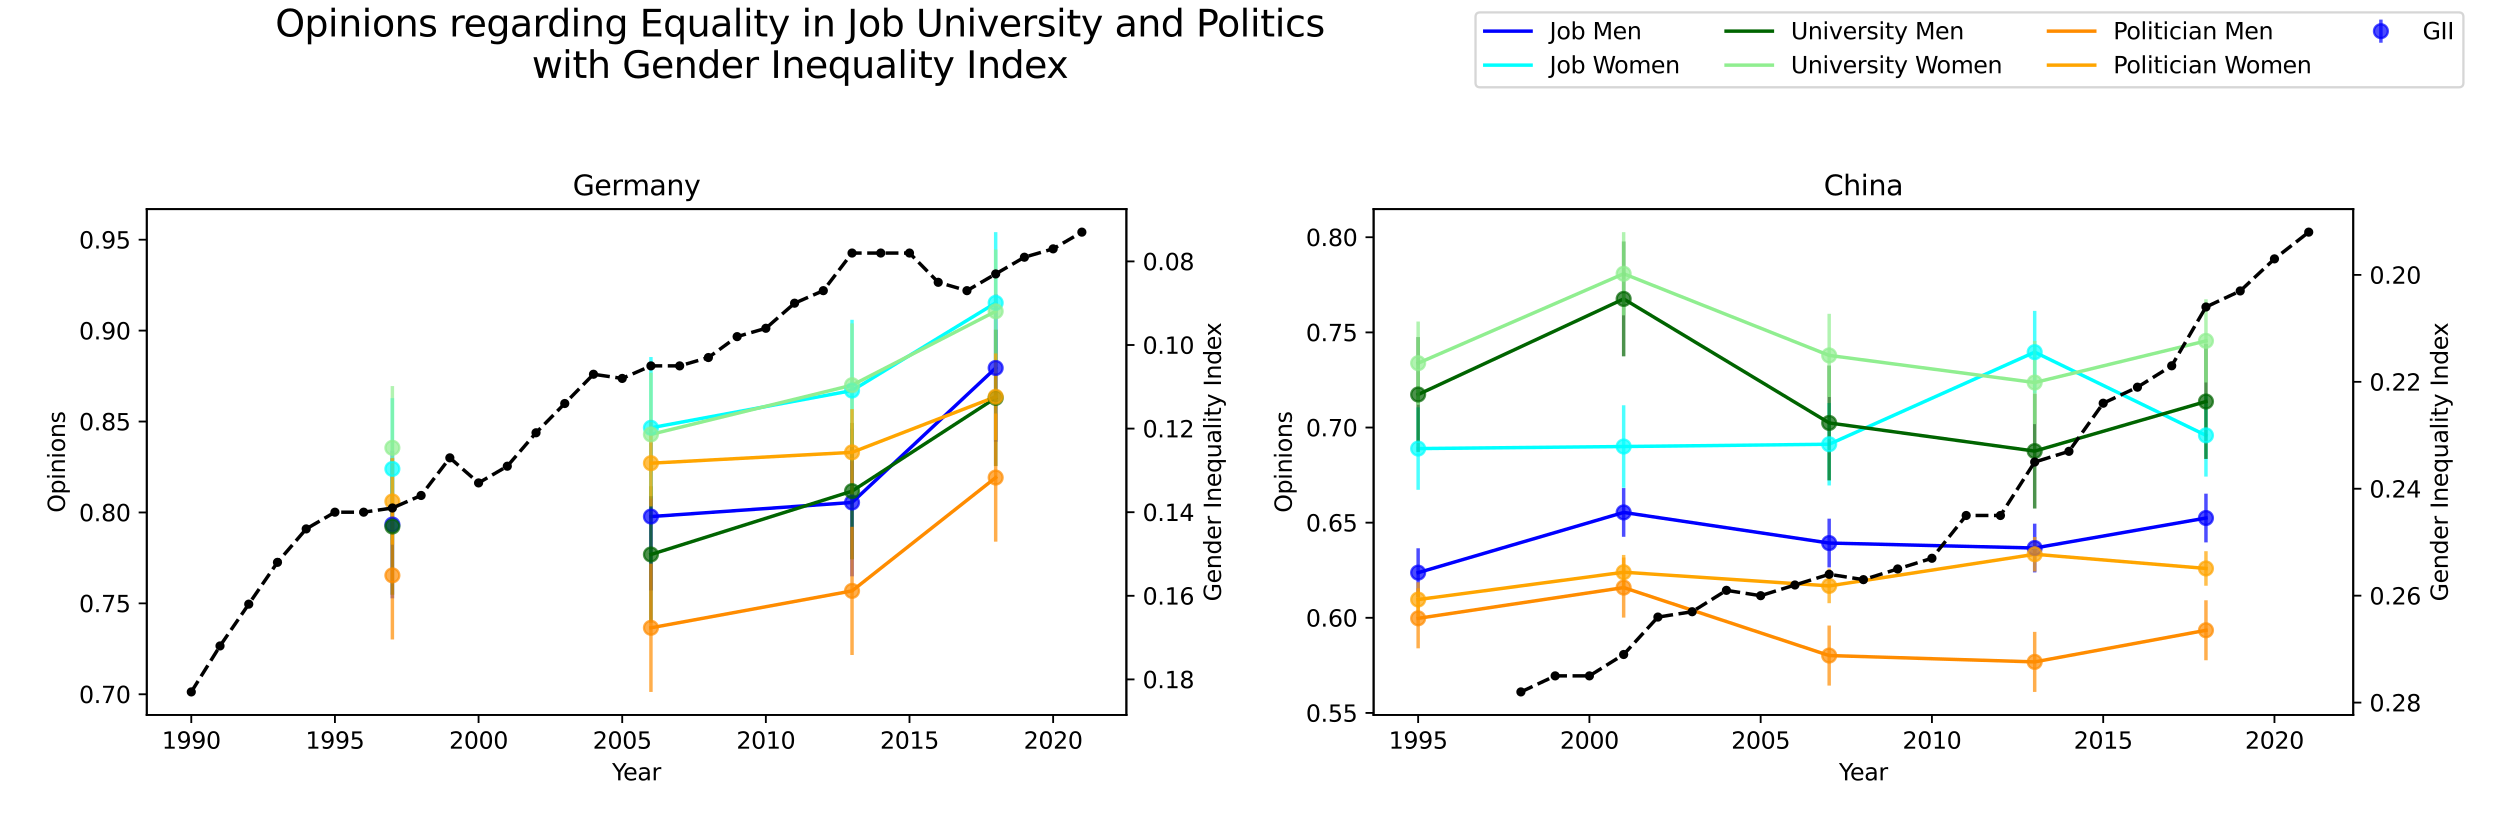 <?xml version="1.0" encoding="utf-8" standalone="no"?>
<!DOCTYPE svg PUBLIC "-//W3C//DTD SVG 1.1//EN"
  "http://www.w3.org/Graphics/SVG/1.1/DTD/svg11.dtd">
<svg xmlns:xlink="http://www.w3.org/1999/xlink" width="1080pt" height="360pt" viewBox="0 0 1080 360" xmlns="http://www.w3.org/2000/svg" version="1.1">
 <defs>
  <style type="text/css">*{stroke-linejoin: round; stroke-linecap: butt}</style>
 </defs>
 <g id="figure_1">
  <g id="patch_1">
   <path d="M 0 360 
L 1080 360 
L 1080 0 
L 0 0 
z
" style="fill: #ffffff"/>
  </g>
  <g id="axes_1">
   <g id="patch_2">
    <path d="M 63.4 308.84 
L 486.6 308.84 
L 486.6 90.352 
L 63.4 90.352 
z
" style="fill: #ffffff"/>
   </g>
   <g id="matplotlib.axis_1">
    <g id="xtick_1">
     <g id="line2d_1">
      <defs>
       <path id="m158665691b" d="M 0 0 
L 0 3.5 
" style="stroke: #000000; stroke-width: 0.8"/>
      </defs>
      <g>
       <use xlink:href="#m158665691b" x="82.636" y="308.84" style="stroke: #000000; stroke-width: 0.8"/>
      </g>
     </g>
     <g id="text_1">
      <!-- 1990 -->
      <g transform="translate(69.911 323.438) scale(0.1 -0.1)">
       <defs>
        <path id="DejaVuSans-31" d="M 794 531 
L 1825 531 
L 1825 4091 
L 703 3866 
L 703 4441 
L 1819 4666 
L 2450 4666 
L 2450 531 
L 3481 531 
L 3481 0 
L 794 0 
L 794 531 
z
" transform="scale(0.016)"/>
        <path id="DejaVuSans-39" d="M 703 97 
L 703 672 
Q 941 559 1184 500 
Q 1428 441 1663 441 
Q 2288 441 2617 861 
Q 2947 1281 2994 2138 
Q 2813 1869 2534 1725 
Q 2256 1581 1919 1581 
Q 1219 1581 811 2004 
Q 403 2428 403 3163 
Q 403 3881 828 4315 
Q 1253 4750 1959 4750 
Q 2769 4750 3195 4129 
Q 3622 3509 3622 2328 
Q 3622 1225 3098 567 
Q 2575 -91 1691 -91 
Q 1453 -91 1209 -44 
Q 966 3 703 97 
z
M 1959 2075 
Q 2384 2075 2632 2365 
Q 2881 2656 2881 3163 
Q 2881 3666 2632 3958 
Q 2384 4250 1959 4250 
Q 1534 4250 1286 3958 
Q 1038 3666 1038 3163 
Q 1038 2656 1286 2365 
Q 1534 2075 1959 2075 
z
" transform="scale(0.016)"/>
        <path id="DejaVuSans-30" d="M 2034 4250 
Q 1547 4250 1301 3770 
Q 1056 3291 1056 2328 
Q 1056 1369 1301 889 
Q 1547 409 2034 409 
Q 2525 409 2770 889 
Q 3016 1369 3016 2328 
Q 3016 3291 2770 3770 
Q 2525 4250 2034 4250 
z
M 2034 4750 
Q 2819 4750 3233 4129 
Q 3647 3509 3647 2328 
Q 3647 1150 3233 529 
Q 2819 -91 2034 -91 
Q 1250 -91 836 529 
Q 422 1150 422 2328 
Q 422 3509 836 4129 
Q 1250 4750 2034 4750 
z
" transform="scale(0.016)"/>
       </defs>
       <use xlink:href="#DejaVuSans-31"/>
       <use xlink:href="#DejaVuSans-39" x="63.623"/>
       <use xlink:href="#DejaVuSans-39" x="127.246"/>
       <use xlink:href="#DejaVuSans-30" x="190.869"/>
      </g>
     </g>
    </g>
    <g id="xtick_2">
     <g id="line2d_2">
      <g>
       <use xlink:href="#m158665691b" x="144.689" y="308.84" style="stroke: #000000; stroke-width: 0.8"/>
      </g>
     </g>
     <g id="text_2">
      <!-- 1995 -->
      <g transform="translate(131.964 323.438) scale(0.1 -0.1)">
       <defs>
        <path id="DejaVuSans-35" d="M 691 4666 
L 3169 4666 
L 3169 4134 
L 1269 4134 
L 1269 2991 
Q 1406 3038 1543 3061 
Q 1681 3084 1819 3084 
Q 2600 3084 3056 2656 
Q 3513 2228 3513 1497 
Q 3513 744 3044 326 
Q 2575 -91 1722 -91 
Q 1428 -91 1123 -41 
Q 819 9 494 109 
L 494 744 
Q 775 591 1075 516 
Q 1375 441 1709 441 
Q 2250 441 2565 725 
Q 2881 1009 2881 1497 
Q 2881 1984 2565 2268 
Q 2250 2553 1709 2553 
Q 1456 2553 1204 2497 
Q 953 2441 691 2322 
L 691 4666 
z
" transform="scale(0.016)"/>
       </defs>
       <use xlink:href="#DejaVuSans-31"/>
       <use xlink:href="#DejaVuSans-39" x="63.623"/>
       <use xlink:href="#DejaVuSans-39" x="127.246"/>
       <use xlink:href="#DejaVuSans-35" x="190.869"/>
      </g>
     </g>
    </g>
    <g id="xtick_3">
     <g id="line2d_3">
      <g>
       <use xlink:href="#m158665691b" x="206.742" y="308.84" style="stroke: #000000; stroke-width: 0.8"/>
      </g>
     </g>
     <g id="text_3">
      <!-- 2000 -->
      <g transform="translate(194.017 323.438) scale(0.1 -0.1)">
       <defs>
        <path id="DejaVuSans-32" d="M 1228 531 
L 3431 531 
L 3431 0 
L 469 0 
L 469 531 
Q 828 903 1448 1529 
Q 2069 2156 2228 2338 
Q 2531 2678 2651 2914 
Q 2772 3150 2772 3378 
Q 2772 3750 2511 3984 
Q 2250 4219 1831 4219 
Q 1534 4219 1204 4116 
Q 875 4013 500 3803 
L 500 4441 
Q 881 4594 1212 4672 
Q 1544 4750 1819 4750 
Q 2544 4750 2975 4387 
Q 3406 4025 3406 3419 
Q 3406 3131 3298 2873 
Q 3191 2616 2906 2266 
Q 2828 2175 2409 1742 
Q 1991 1309 1228 531 
z
" transform="scale(0.016)"/>
       </defs>
       <use xlink:href="#DejaVuSans-32"/>
       <use xlink:href="#DejaVuSans-30" x="63.623"/>
       <use xlink:href="#DejaVuSans-30" x="127.246"/>
       <use xlink:href="#DejaVuSans-30" x="190.869"/>
      </g>
     </g>
    </g>
    <g id="xtick_4">
     <g id="line2d_4">
      <g>
       <use xlink:href="#m158665691b" x="268.795" y="308.84" style="stroke: #000000; stroke-width: 0.8"/>
      </g>
     </g>
     <g id="text_4">
      <!-- 2005 -->
      <g transform="translate(256.07 323.438) scale(0.1 -0.1)">
       <use xlink:href="#DejaVuSans-32"/>
       <use xlink:href="#DejaVuSans-30" x="63.623"/>
       <use xlink:href="#DejaVuSans-30" x="127.246"/>
       <use xlink:href="#DejaVuSans-35" x="190.869"/>
      </g>
     </g>
    </g>
    <g id="xtick_5">
     <g id="line2d_5">
      <g>
       <use xlink:href="#m158665691b" x="330.848" y="308.84" style="stroke: #000000; stroke-width: 0.8"/>
      </g>
     </g>
     <g id="text_5">
      <!-- 2010 -->
      <g transform="translate(318.123 323.438) scale(0.1 -0.1)">
       <use xlink:href="#DejaVuSans-32"/>
       <use xlink:href="#DejaVuSans-30" x="63.623"/>
       <use xlink:href="#DejaVuSans-31" x="127.246"/>
       <use xlink:href="#DejaVuSans-30" x="190.869"/>
      </g>
     </g>
    </g>
    <g id="xtick_6">
     <g id="line2d_6">
      <g>
       <use xlink:href="#m158665691b" x="392.9" y="308.84" style="stroke: #000000; stroke-width: 0.8"/>
      </g>
     </g>
     <g id="text_6">
      <!-- 2015 -->
      <g transform="translate(380.175 323.438) scale(0.1 -0.1)">
       <use xlink:href="#DejaVuSans-32"/>
       <use xlink:href="#DejaVuSans-30" x="63.623"/>
       <use xlink:href="#DejaVuSans-31" x="127.246"/>
       <use xlink:href="#DejaVuSans-35" x="190.869"/>
      </g>
     </g>
    </g>
    <g id="xtick_7">
     <g id="line2d_7">
      <g>
       <use xlink:href="#m158665691b" x="454.953" y="308.84" style="stroke: #000000; stroke-width: 0.8"/>
      </g>
     </g>
     <g id="text_7">
      <!-- 2020 -->
      <g transform="translate(442.228 323.438) scale(0.1 -0.1)">
       <use xlink:href="#DejaVuSans-32"/>
       <use xlink:href="#DejaVuSans-30" x="63.623"/>
       <use xlink:href="#DejaVuSans-32" x="127.246"/>
       <use xlink:href="#DejaVuSans-30" x="190.869"/>
      </g>
     </g>
    </g>
    <g id="text_8">
     <!-- Year -->
     <g transform="translate(264.413 337.117) scale(0.1 -0.1)">
      <defs>
       <path id="DejaVuSans-59" d="M -13 4666 
L 666 4666 
L 1959 2747 
L 3244 4666 
L 3922 4666 
L 2272 2222 
L 2272 0 
L 1638 0 
L 1638 2222 
L -13 4666 
z
" transform="scale(0.016)"/>
       <path id="DejaVuSans-65" d="M 3597 1894 
L 3597 1613 
L 953 1613 
Q 991 1019 1311 708 
Q 1631 397 2203 397 
Q 2534 397 2845 478 
Q 3156 559 3463 722 
L 3463 178 
Q 3153 47 2828 -22 
Q 2503 -91 2169 -91 
Q 1331 -91 842 396 
Q 353 884 353 1716 
Q 353 2575 817 3079 
Q 1281 3584 2069 3584 
Q 2775 3584 3186 3129 
Q 3597 2675 3597 1894 
z
M 3022 2063 
Q 3016 2534 2758 2815 
Q 2500 3097 2075 3097 
Q 1594 3097 1305 2825 
Q 1016 2553 972 2059 
L 3022 2063 
z
" transform="scale(0.016)"/>
       <path id="DejaVuSans-61" d="M 2194 1759 
Q 1497 1759 1228 1600 
Q 959 1441 959 1056 
Q 959 750 1161 570 
Q 1363 391 1709 391 
Q 2188 391 2477 730 
Q 2766 1069 2766 1631 
L 2766 1759 
L 2194 1759 
z
M 3341 1997 
L 3341 0 
L 2766 0 
L 2766 531 
Q 2569 213 2275 61 
Q 1981 -91 1556 -91 
Q 1019 -91 701 211 
Q 384 513 384 1019 
Q 384 1609 779 1909 
Q 1175 2209 1959 2209 
L 2766 2209 
L 2766 2266 
Q 2766 2663 2505 2880 
Q 2244 3097 1772 3097 
Q 1472 3097 1187 3025 
Q 903 2953 641 2809 
L 641 3341 
Q 956 3463 1253 3523 
Q 1550 3584 1831 3584 
Q 2591 3584 2966 3190 
Q 3341 2797 3341 1997 
z
" transform="scale(0.016)"/>
       <path id="DejaVuSans-72" d="M 2631 2963 
Q 2534 3019 2420 3045 
Q 2306 3072 2169 3072 
Q 1681 3072 1420 2755 
Q 1159 2438 1159 1844 
L 1159 0 
L 581 0 
L 581 3500 
L 1159 3500 
L 1159 2956 
Q 1341 3275 1631 3429 
Q 1922 3584 2338 3584 
Q 2397 3584 2469 3576 
Q 2541 3569 2628 3553 
L 2631 2963 
z
" transform="scale(0.016)"/>
      </defs>
      <use xlink:href="#DejaVuSans-59"/>
      <use xlink:href="#DejaVuSans-65" x="47.834"/>
      <use xlink:href="#DejaVuSans-61" x="109.357"/>
      <use xlink:href="#DejaVuSans-72" x="170.637"/>
     </g>
    </g>
   </g>
   <g id="matplotlib.axis_2">
    <g id="ytick_1">
     <g id="line2d_8">
      <defs>
       <path id="m03ac28a55a" d="M 0 0 
L -3.5 0 
" style="stroke: #000000; stroke-width: 0.8"/>
      </defs>
      <g>
       <use xlink:href="#m03ac28a55a" x="63.4" y="299.926" style="stroke: #000000; stroke-width: 0.8"/>
      </g>
     </g>
     <g id="text_9">
      <!-- 0.70 -->
      <g transform="translate(34.134 303.725) scale(0.1 -0.1)">
       <defs>
        <path id="DejaVuSans-2e" d="M 684 794 
L 1344 794 
L 1344 0 
L 684 0 
L 684 794 
z
" transform="scale(0.016)"/>
        <path id="DejaVuSans-37" d="M 525 4666 
L 3525 4666 
L 3525 4397 
L 1831 0 
L 1172 0 
L 2766 4134 
L 525 4134 
L 525 4666 
z
" transform="scale(0.016)"/>
       </defs>
       <use xlink:href="#DejaVuSans-30"/>
       <use xlink:href="#DejaVuSans-2e" x="63.623"/>
       <use xlink:href="#DejaVuSans-37" x="95.41"/>
       <use xlink:href="#DejaVuSans-30" x="159.033"/>
      </g>
     </g>
    </g>
    <g id="ytick_2">
     <g id="line2d_9">
      <g>
       <use xlink:href="#m03ac28a55a" x="63.4" y="260.652" style="stroke: #000000; stroke-width: 0.8"/>
      </g>
     </g>
     <g id="text_10">
      <!-- 0.75 -->
      <g transform="translate(34.134 264.451) scale(0.1 -0.1)">
       <use xlink:href="#DejaVuSans-30"/>
       <use xlink:href="#DejaVuSans-2e" x="63.623"/>
       <use xlink:href="#DejaVuSans-37" x="95.41"/>
       <use xlink:href="#DejaVuSans-35" x="159.033"/>
      </g>
     </g>
    </g>
    <g id="ytick_3">
     <g id="line2d_10">
      <g>
       <use xlink:href="#m03ac28a55a" x="63.4" y="221.377" style="stroke: #000000; stroke-width: 0.8"/>
      </g>
     </g>
     <g id="text_11">
      <!-- 0.80 -->
      <g transform="translate(34.134 225.176) scale(0.1 -0.1)">
       <defs>
        <path id="DejaVuSans-38" d="M 2034 2216 
Q 1584 2216 1326 1975 
Q 1069 1734 1069 1313 
Q 1069 891 1326 650 
Q 1584 409 2034 409 
Q 2484 409 2743 651 
Q 3003 894 3003 1313 
Q 3003 1734 2745 1975 
Q 2488 2216 2034 2216 
z
M 1403 2484 
Q 997 2584 770 2862 
Q 544 3141 544 3541 
Q 544 4100 942 4425 
Q 1341 4750 2034 4750 
Q 2731 4750 3128 4425 
Q 3525 4100 3525 3541 
Q 3525 3141 3298 2862 
Q 3072 2584 2669 2484 
Q 3125 2378 3379 2068 
Q 3634 1759 3634 1313 
Q 3634 634 3220 271 
Q 2806 -91 2034 -91 
Q 1263 -91 848 271 
Q 434 634 434 1313 
Q 434 1759 690 2068 
Q 947 2378 1403 2484 
z
M 1172 3481 
Q 1172 3119 1398 2916 
Q 1625 2713 2034 2713 
Q 2441 2713 2670 2916 
Q 2900 3119 2900 3481 
Q 2900 3844 2670 4047 
Q 2441 4250 2034 4250 
Q 1625 4250 1398 4047 
Q 1172 3844 1172 3481 
z
" transform="scale(0.016)"/>
       </defs>
       <use xlink:href="#DejaVuSans-30"/>
       <use xlink:href="#DejaVuSans-2e" x="63.623"/>
       <use xlink:href="#DejaVuSans-38" x="95.41"/>
       <use xlink:href="#DejaVuSans-30" x="159.033"/>
      </g>
     </g>
    </g>
    <g id="ytick_4">
     <g id="line2d_11">
      <g>
       <use xlink:href="#m03ac28a55a" x="63.4" y="182.103" style="stroke: #000000; stroke-width: 0.8"/>
      </g>
     </g>
     <g id="text_12">
      <!-- 0.85 -->
      <g transform="translate(34.134 185.902) scale(0.1 -0.1)">
       <use xlink:href="#DejaVuSans-30"/>
       <use xlink:href="#DejaVuSans-2e" x="63.623"/>
       <use xlink:href="#DejaVuSans-38" x="95.41"/>
       <use xlink:href="#DejaVuSans-35" x="159.033"/>
      </g>
     </g>
    </g>
    <g id="ytick_5">
     <g id="line2d_12">
      <g>
       <use xlink:href="#m03ac28a55a" x="63.4" y="142.828" style="stroke: #000000; stroke-width: 0.8"/>
      </g>
     </g>
     <g id="text_13">
      <!-- 0.90 -->
      <g transform="translate(34.134 146.628) scale(0.1 -0.1)">
       <use xlink:href="#DejaVuSans-30"/>
       <use xlink:href="#DejaVuSans-2e" x="63.623"/>
       <use xlink:href="#DejaVuSans-39" x="95.41"/>
       <use xlink:href="#DejaVuSans-30" x="159.033"/>
      </g>
     </g>
    </g>
    <g id="ytick_6">
     <g id="line2d_13">
      <g>
       <use xlink:href="#m03ac28a55a" x="63.4" y="103.554" style="stroke: #000000; stroke-width: 0.8"/>
      </g>
     </g>
     <g id="text_14">
      <!-- 0.95 -->
      <g transform="translate(34.134 107.353) scale(0.1 -0.1)">
       <use xlink:href="#DejaVuSans-30"/>
       <use xlink:href="#DejaVuSans-2e" x="63.623"/>
       <use xlink:href="#DejaVuSans-39" x="95.41"/>
       <use xlink:href="#DejaVuSans-35" x="159.033"/>
      </g>
     </g>
    </g>
    <g id="text_15">
     <!-- Opinions -->
     <g transform="translate(28.055 221.486) rotate(-90) scale(0.1 -0.1)">
      <defs>
       <path id="DejaVuSans-4f" d="M 2522 4238 
Q 1834 4238 1429 3725 
Q 1025 3213 1025 2328 
Q 1025 1447 1429 934 
Q 1834 422 2522 422 
Q 3209 422 3611 934 
Q 4013 1447 4013 2328 
Q 4013 3213 3611 3725 
Q 3209 4238 2522 4238 
z
M 2522 4750 
Q 3503 4750 4090 4092 
Q 4678 3434 4678 2328 
Q 4678 1225 4090 567 
Q 3503 -91 2522 -91 
Q 1538 -91 948 565 
Q 359 1222 359 2328 
Q 359 3434 948 4092 
Q 1538 4750 2522 4750 
z
" transform="scale(0.016)"/>
       <path id="DejaVuSans-70" d="M 1159 525 
L 1159 -1331 
L 581 -1331 
L 581 3500 
L 1159 3500 
L 1159 2969 
Q 1341 3281 1617 3432 
Q 1894 3584 2278 3584 
Q 2916 3584 3314 3078 
Q 3713 2572 3713 1747 
Q 3713 922 3314 415 
Q 2916 -91 2278 -91 
Q 1894 -91 1617 61 
Q 1341 213 1159 525 
z
M 3116 1747 
Q 3116 2381 2855 2742 
Q 2594 3103 2138 3103 
Q 1681 3103 1420 2742 
Q 1159 2381 1159 1747 
Q 1159 1113 1420 752 
Q 1681 391 2138 391 
Q 2594 391 2855 752 
Q 3116 1113 3116 1747 
z
" transform="scale(0.016)"/>
       <path id="DejaVuSans-69" d="M 603 3500 
L 1178 3500 
L 1178 0 
L 603 0 
L 603 3500 
z
M 603 4863 
L 1178 4863 
L 1178 4134 
L 603 4134 
L 603 4863 
z
" transform="scale(0.016)"/>
       <path id="DejaVuSans-6e" d="M 3513 2113 
L 3513 0 
L 2938 0 
L 2938 2094 
Q 2938 2591 2744 2837 
Q 2550 3084 2163 3084 
Q 1697 3084 1428 2787 
Q 1159 2491 1159 1978 
L 1159 0 
L 581 0 
L 581 3500 
L 1159 3500 
L 1159 2956 
Q 1366 3272 1645 3428 
Q 1925 3584 2291 3584 
Q 2894 3584 3203 3211 
Q 3513 2838 3513 2113 
z
" transform="scale(0.016)"/>
       <path id="DejaVuSans-6f" d="M 1959 3097 
Q 1497 3097 1228 2736 
Q 959 2375 959 1747 
Q 959 1119 1226 758 
Q 1494 397 1959 397 
Q 2419 397 2687 759 
Q 2956 1122 2956 1747 
Q 2956 2369 2687 2733 
Q 2419 3097 1959 3097 
z
M 1959 3584 
Q 2709 3584 3137 3096 
Q 3566 2609 3566 1747 
Q 3566 888 3137 398 
Q 2709 -91 1959 -91 
Q 1206 -91 779 398 
Q 353 888 353 1747 
Q 353 2609 779 3096 
Q 1206 3584 1959 3584 
z
" transform="scale(0.016)"/>
       <path id="DejaVuSans-73" d="M 2834 3397 
L 2834 2853 
Q 2591 2978 2328 3040 
Q 2066 3103 1784 3103 
Q 1356 3103 1142 2972 
Q 928 2841 928 2578 
Q 928 2378 1081 2264 
Q 1234 2150 1697 2047 
L 1894 2003 
Q 2506 1872 2764 1633 
Q 3022 1394 3022 966 
Q 3022 478 2636 193 
Q 2250 -91 1575 -91 
Q 1294 -91 989 -36 
Q 684 19 347 128 
L 347 722 
Q 666 556 975 473 
Q 1284 391 1588 391 
Q 1994 391 2212 530 
Q 2431 669 2431 922 
Q 2431 1156 2273 1281 
Q 2116 1406 1581 1522 
L 1381 1569 
Q 847 1681 609 1914 
Q 372 2147 372 2553 
Q 372 3047 722 3315 
Q 1072 3584 1716 3584 
Q 2034 3584 2315 3537 
Q 2597 3491 2834 3397 
z
" transform="scale(0.016)"/>
      </defs>
      <use xlink:href="#DejaVuSans-4f"/>
      <use xlink:href="#DejaVuSans-70" x="78.711"/>
      <use xlink:href="#DejaVuSans-69" x="142.188"/>
      <use xlink:href="#DejaVuSans-6e" x="169.971"/>
      <use xlink:href="#DejaVuSans-69" x="233.35"/>
      <use xlink:href="#DejaVuSans-6f" x="261.133"/>
      <use xlink:href="#DejaVuSans-6e" x="322.314"/>
      <use xlink:href="#DejaVuSans-73" x="385.693"/>
     </g>
    </g>
   </g>
   <g id="line2d_14">
    <path d="M 169.51 226.593 
M 281.205 223.147 
L 368.079 217.068 
L 430.132 158.963 
" clip-path="url(#pac4f83cbd6)" style="fill: none; stroke: #0000ff; stroke-width: 1.5; stroke-linecap: square"/>
   </g>
   <g id="line2d_15">
    <path d="M 169.51 202.568 
M 281.205 184.799 
L 368.079 168.72 
L 430.132 130.846 
" clip-path="url(#pac4f83cbd6)" style="fill: none; stroke: #00ffff; stroke-width: 1.5; stroke-linecap: square"/>
   </g>
   <g id="LineCollection_1">
    <path d="M 169.51 258.49 
L 169.51 194.696 
" clip-path="url(#pac4f83cbd6)" style="fill: none; stroke: #0000ff; stroke-opacity: 0.7; stroke-width: 1.5"/>
    <path clip-path="url(#pac4f83cbd6)" style="fill: none; stroke: #0000ff; stroke-opacity: 0.7; stroke-width: 1.5"/>
    <path d="M 281.205 255.044 
L 281.205 191.25 
" clip-path="url(#pac4f83cbd6)" style="fill: none; stroke: #0000ff; stroke-opacity: 0.7; stroke-width: 1.5"/>
    <path d="M 368.079 248.965 
L 368.079 185.171 
" clip-path="url(#pac4f83cbd6)" style="fill: none; stroke: #0000ff; stroke-opacity: 0.7; stroke-width: 1.5"/>
    <path d="M 430.132 190.86 
L 430.132 127.066 
" clip-path="url(#pac4f83cbd6)" style="fill: none; stroke: #0000ff; stroke-opacity: 0.7; stroke-width: 1.5"/>
   </g>
   <g id="LineCollection_2">
    <path d="M 169.51 233.131 
L 169.51 172.005 
" clip-path="url(#pac4f83cbd6)" style="fill: none; stroke: #00ffff; stroke-opacity: 0.7; stroke-width: 1.5"/>
    <path clip-path="url(#pac4f83cbd6)" style="fill: none; stroke: #00ffff; stroke-opacity: 0.7; stroke-width: 1.5"/>
    <path d="M 281.205 215.363 
L 281.205 154.236 
" clip-path="url(#pac4f83cbd6)" style="fill: none; stroke: #00ffff; stroke-opacity: 0.7; stroke-width: 1.5"/>
    <path d="M 368.079 199.284 
L 368.079 138.157 
" clip-path="url(#pac4f83cbd6)" style="fill: none; stroke: #00ffff; stroke-opacity: 0.7; stroke-width: 1.5"/>
    <path d="M 430.132 161.409 
L 430.132 100.283 
" clip-path="url(#pac4f83cbd6)" style="fill: none; stroke: #00ffff; stroke-opacity: 0.7; stroke-width: 1.5"/>
   </g>
   <g id="line2d_16">
    <path d="M 169.51 227.451 
M 281.205 239.536 
L 368.079 212.171 
L 430.132 171.886 
" clip-path="url(#pac4f83cbd6)" style="fill: none; stroke: #006400; stroke-width: 1.5; stroke-linecap: square"/>
   </g>
   <g id="line2d_17">
    <path d="M 169.51 193.455 
M 281.205 187.662 
L 368.079 166.393 
L 430.132 134.477 
" clip-path="url(#pac4f83cbd6)" style="fill: none; stroke: #90ee90; stroke-width: 1.5; stroke-linecap: square"/>
   </g>
   <g id="LineCollection_3">
    <path d="M 169.51 256.912 
L 169.51 197.99 
" clip-path="url(#pac4f83cbd6)" style="fill: none; stroke: #006400; stroke-opacity: 0.7; stroke-width: 1.5"/>
    <path clip-path="url(#pac4f83cbd6)" style="fill: none; stroke: #006400; stroke-opacity: 0.7; stroke-width: 1.5"/>
    <path d="M 281.205 268.997 
L 281.205 210.075 
" clip-path="url(#pac4f83cbd6)" style="fill: none; stroke: #006400; stroke-opacity: 0.7; stroke-width: 1.5"/>
    <path d="M 368.079 241.632 
L 368.079 182.71 
" clip-path="url(#pac4f83cbd6)" style="fill: none; stroke: #006400; stroke-opacity: 0.7; stroke-width: 1.5"/>
    <path d="M 430.132 201.347 
L 430.132 142.425 
" clip-path="url(#pac4f83cbd6)" style="fill: none; stroke: #006400; stroke-opacity: 0.7; stroke-width: 1.5"/>
   </g>
   <g id="LineCollection_4">
    <path d="M 169.51 220.138 
L 169.51 166.772 
" clip-path="url(#pac4f83cbd6)" style="fill: none; stroke: #90ee90; stroke-opacity: 0.7; stroke-width: 1.5"/>
    <path clip-path="url(#pac4f83cbd6)" style="fill: none; stroke: #90ee90; stroke-opacity: 0.7; stroke-width: 1.5"/>
    <path d="M 281.205 214.345 
L 281.205 160.979 
" clip-path="url(#pac4f83cbd6)" style="fill: none; stroke: #90ee90; stroke-opacity: 0.7; stroke-width: 1.5"/>
    <path d="M 368.079 193.076 
L 368.079 139.71 
" clip-path="url(#pac4f83cbd6)" style="fill: none; stroke: #90ee90; stroke-opacity: 0.7; stroke-width: 1.5"/>
    <path d="M 430.132 161.16 
L 430.132 107.794 
" clip-path="url(#pac4f83cbd6)" style="fill: none; stroke: #90ee90; stroke-opacity: 0.7; stroke-width: 1.5"/>
   </g>
   <g id="line2d_18">
    <path d="M 169.51 248.555 
M 281.205 271.209 
L 368.079 255.265 
L 430.132 206.305 
" clip-path="url(#pac4f83cbd6)" style="fill: none; stroke: #ff8c00; stroke-width: 1.5; stroke-linecap: square"/>
   </g>
   <g id="line2d_19">
    <path d="M 169.51 216.619 
M 281.205 200.09 
L 368.079 195.412 
L 430.132 171.392 
" clip-path="url(#pac4f83cbd6)" style="fill: none; stroke: #ffa500; stroke-width: 1.5; stroke-linecap: square"/>
   </g>
   <g id="LineCollection_5">
    <path d="M 169.51 276.255 
L 169.51 220.856 
" clip-path="url(#pac4f83cbd6)" style="fill: none; stroke: #ff8c00; stroke-opacity: 0.7; stroke-width: 1.5"/>
    <path clip-path="url(#pac4f83cbd6)" style="fill: none; stroke: #ff8c00; stroke-opacity: 0.7; stroke-width: 1.5"/>
    <path d="M 281.205 298.909 
L 281.205 243.51 
" clip-path="url(#pac4f83cbd6)" style="fill: none; stroke: #ff8c00; stroke-opacity: 0.7; stroke-width: 1.5"/>
    <path d="M 368.079 282.964 
L 368.079 227.565 
" clip-path="url(#pac4f83cbd6)" style="fill: none; stroke: #ff8c00; stroke-opacity: 0.7; stroke-width: 1.5"/>
    <path d="M 430.132 234.005 
L 430.132 178.606 
" clip-path="url(#pac4f83cbd6)" style="fill: none; stroke: #ff8c00; stroke-opacity: 0.7; stroke-width: 1.5"/>
   </g>
   <g id="LineCollection_6">
    <path d="M 169.51 235.307 
L 169.51 197.931 
" clip-path="url(#pac4f83cbd6)" style="fill: none; stroke: #ffa500; stroke-opacity: 0.7; stroke-width: 1.5"/>
    <path clip-path="url(#pac4f83cbd6)" style="fill: none; stroke: #ffa500; stroke-opacity: 0.7; stroke-width: 1.5"/>
    <path d="M 281.205 218.779 
L 281.205 181.402 
" clip-path="url(#pac4f83cbd6)" style="fill: none; stroke: #ffa500; stroke-opacity: 0.7; stroke-width: 1.5"/>
    <path d="M 368.079 214.101 
L 368.079 176.724 
" clip-path="url(#pac4f83cbd6)" style="fill: none; stroke: #ffa500; stroke-opacity: 0.7; stroke-width: 1.5"/>
    <path d="M 430.132 190.08 
L 430.132 152.703 
" clip-path="url(#pac4f83cbd6)" style="fill: none; stroke: #ffa500; stroke-opacity: 0.7; stroke-width: 1.5"/>
   </g>
   <g id="line2d_20">
    <defs>
     <path id="m7fc50e34ef" d="M 0 3 
C 0.796 3 1.559 2.684 2.121 2.121 
C 2.684 1.559 3 0.796 3 0 
C 3 -0.796 2.684 -1.559 2.121 -2.121 
C 1.559 -2.684 0.796 -3 0 -3 
C -0.796 -3 -1.559 -2.684 -2.121 -2.121 
C -2.684 -1.559 -3 -0.796 -3 0 
C -3 0.796 -2.684 1.559 -2.121 2.121 
C -1.559 2.684 -0.796 3 0 3 
z
" style="stroke: #0000ff; stroke-opacity: 0.7"/>
    </defs>
    <g clip-path="url(#pac4f83cbd6)">
     <use xlink:href="#m7fc50e34ef" x="169.51" y="226.593" style="fill: #0000ff; fill-opacity: 0.7; stroke: #0000ff; stroke-opacity: 0.7"/>
     <use xlink:href="#m7fc50e34ef" x="281.205" y="223.147" style="fill: #0000ff; fill-opacity: 0.7; stroke: #0000ff; stroke-opacity: 0.7"/>
     <use xlink:href="#m7fc50e34ef" x="368.079" y="217.068" style="fill: #0000ff; fill-opacity: 0.7; stroke: #0000ff; stroke-opacity: 0.7"/>
     <use xlink:href="#m7fc50e34ef" x="430.132" y="158.963" style="fill: #0000ff; fill-opacity: 0.7; stroke: #0000ff; stroke-opacity: 0.7"/>
    </g>
   </g>
   <g id="line2d_21">
    <defs>
     <path id="m9eb4bcf858" d="M 0 3 
C 0.796 3 1.559 2.684 2.121 2.121 
C 2.684 1.559 3 0.796 3 0 
C 3 -0.796 2.684 -1.559 2.121 -2.121 
C 1.559 -2.684 0.796 -3 0 -3 
C -0.796 -3 -1.559 -2.684 -2.121 -2.121 
C -2.684 -1.559 -3 -0.796 -3 0 
C -3 0.796 -2.684 1.559 -2.121 2.121 
C -1.559 2.684 -0.796 3 0 3 
z
" style="stroke: #00ffff; stroke-opacity: 0.7"/>
    </defs>
    <g clip-path="url(#pac4f83cbd6)">
     <use xlink:href="#m9eb4bcf858" x="169.51" y="202.568" style="fill: #00ffff; fill-opacity: 0.7; stroke: #00ffff; stroke-opacity: 0.7"/>
     <use xlink:href="#m9eb4bcf858" x="281.205" y="184.799" style="fill: #00ffff; fill-opacity: 0.7; stroke: #00ffff; stroke-opacity: 0.7"/>
     <use xlink:href="#m9eb4bcf858" x="368.079" y="168.72" style="fill: #00ffff; fill-opacity: 0.7; stroke: #00ffff; stroke-opacity: 0.7"/>
     <use xlink:href="#m9eb4bcf858" x="430.132" y="130.846" style="fill: #00ffff; fill-opacity: 0.7; stroke: #00ffff; stroke-opacity: 0.7"/>
    </g>
   </g>
   <g id="line2d_22">
    <defs>
     <path id="m388e2f1dbc" d="M 0 3 
C 0.796 3 1.559 2.684 2.121 2.121 
C 2.684 1.559 3 0.796 3 0 
C 3 -0.796 2.684 -1.559 2.121 -2.121 
C 1.559 -2.684 0.796 -3 0 -3 
C -0.796 -3 -1.559 -2.684 -2.121 -2.121 
C -2.684 -1.559 -3 -0.796 -3 0 
C -3 0.796 -2.684 1.559 -2.121 2.121 
C -1.559 2.684 -0.796 3 0 3 
z
" style="stroke: #006400; stroke-opacity: 0.7"/>
    </defs>
    <g clip-path="url(#pac4f83cbd6)">
     <use xlink:href="#m388e2f1dbc" x="169.51" y="227.451" style="fill: #006400; fill-opacity: 0.7; stroke: #006400; stroke-opacity: 0.7"/>
     <use xlink:href="#m388e2f1dbc" x="281.205" y="239.536" style="fill: #006400; fill-opacity: 0.7; stroke: #006400; stroke-opacity: 0.7"/>
     <use xlink:href="#m388e2f1dbc" x="368.079" y="212.171" style="fill: #006400; fill-opacity: 0.7; stroke: #006400; stroke-opacity: 0.7"/>
     <use xlink:href="#m388e2f1dbc" x="430.132" y="171.886" style="fill: #006400; fill-opacity: 0.7; stroke: #006400; stroke-opacity: 0.7"/>
    </g>
   </g>
   <g id="line2d_23">
    <defs>
     <path id="m8d6b38cf5c" d="M 0 3 
C 0.796 3 1.559 2.684 2.121 2.121 
C 2.684 1.559 3 0.796 3 0 
C 3 -0.796 2.684 -1.559 2.121 -2.121 
C 1.559 -2.684 0.796 -3 0 -3 
C -0.796 -3 -1.559 -2.684 -2.121 -2.121 
C -2.684 -1.559 -3 -0.796 -3 0 
C -3 0.796 -2.684 1.559 -2.121 2.121 
C -1.559 2.684 -0.796 3 0 3 
z
" style="stroke: #90ee90; stroke-opacity: 0.7"/>
    </defs>
    <g clip-path="url(#pac4f83cbd6)">
     <use xlink:href="#m8d6b38cf5c" x="169.51" y="193.455" style="fill: #90ee90; fill-opacity: 0.7; stroke: #90ee90; stroke-opacity: 0.7"/>
     <use xlink:href="#m8d6b38cf5c" x="281.205" y="187.662" style="fill: #90ee90; fill-opacity: 0.7; stroke: #90ee90; stroke-opacity: 0.7"/>
     <use xlink:href="#m8d6b38cf5c" x="368.079" y="166.393" style="fill: #90ee90; fill-opacity: 0.7; stroke: #90ee90; stroke-opacity: 0.7"/>
     <use xlink:href="#m8d6b38cf5c" x="430.132" y="134.477" style="fill: #90ee90; fill-opacity: 0.7; stroke: #90ee90; stroke-opacity: 0.7"/>
    </g>
   </g>
   <g id="line2d_24">
    <defs>
     <path id="m6257f91b01" d="M 0 3 
C 0.796 3 1.559 2.684 2.121 2.121 
C 2.684 1.559 3 0.796 3 0 
C 3 -0.796 2.684 -1.559 2.121 -2.121 
C 1.559 -2.684 0.796 -3 0 -3 
C -0.796 -3 -1.559 -2.684 -2.121 -2.121 
C -2.684 -1.559 -3 -0.796 -3 0 
C -3 0.796 -2.684 1.559 -2.121 2.121 
C -1.559 2.684 -0.796 3 0 3 
z
" style="stroke: #ff8c00; stroke-opacity: 0.7"/>
    </defs>
    <g clip-path="url(#pac4f83cbd6)">
     <use xlink:href="#m6257f91b01" x="169.51" y="248.555" style="fill: #ff8c00; fill-opacity: 0.7; stroke: #ff8c00; stroke-opacity: 0.7"/>
     <use xlink:href="#m6257f91b01" x="281.205" y="271.209" style="fill: #ff8c00; fill-opacity: 0.7; stroke: #ff8c00; stroke-opacity: 0.7"/>
     <use xlink:href="#m6257f91b01" x="368.079" y="255.265" style="fill: #ff8c00; fill-opacity: 0.7; stroke: #ff8c00; stroke-opacity: 0.7"/>
     <use xlink:href="#m6257f91b01" x="430.132" y="206.305" style="fill: #ff8c00; fill-opacity: 0.7; stroke: #ff8c00; stroke-opacity: 0.7"/>
    </g>
   </g>
   <g id="line2d_25">
    <defs>
     <path id="m70d7425f77" d="M 0 3 
C 0.796 3 1.559 2.684 2.121 2.121 
C 2.684 1.559 3 0.796 3 0 
C 3 -0.796 2.684 -1.559 2.121 -2.121 
C 1.559 -2.684 0.796 -3 0 -3 
C -0.796 -3 -1.559 -2.684 -2.121 -2.121 
C -2.684 -1.559 -3 -0.796 -3 0 
C -3 0.796 -2.684 1.559 -2.121 2.121 
C -1.559 2.684 -0.796 3 0 3 
z
" style="stroke: #ffa500; stroke-opacity: 0.7"/>
    </defs>
    <g clip-path="url(#pac4f83cbd6)">
     <use xlink:href="#m70d7425f77" x="169.51" y="216.619" style="fill: #ffa500; fill-opacity: 0.7; stroke: #ffa500; stroke-opacity: 0.7"/>
     <use xlink:href="#m70d7425f77" x="281.205" y="200.09" style="fill: #ffa500; fill-opacity: 0.7; stroke: #ffa500; stroke-opacity: 0.7"/>
     <use xlink:href="#m70d7425f77" x="368.079" y="195.412" style="fill: #ffa500; fill-opacity: 0.7; stroke: #ffa500; stroke-opacity: 0.7"/>
     <use xlink:href="#m70d7425f77" x="430.132" y="171.392" style="fill: #ffa500; fill-opacity: 0.7; stroke: #ffa500; stroke-opacity: 0.7"/>
    </g>
   </g>
   <g id="patch_3">
    <path d="M 63.4 308.84 
L 63.4 90.352 
" style="fill: none; stroke: #000000; stroke-width: 0.8; stroke-linejoin: miter; stroke-linecap: square"/>
   </g>
   <g id="patch_4">
    <path d="M 486.6 308.84 
L 486.6 90.352 
" style="fill: none; stroke: #000000; stroke-width: 0.8; stroke-linejoin: miter; stroke-linecap: square"/>
   </g>
   <g id="patch_5">
    <path d="M 63.4 308.84 
L 486.6 308.84 
" style="fill: none; stroke: #000000; stroke-width: 0.8; stroke-linejoin: miter; stroke-linecap: square"/>
   </g>
   <g id="patch_6">
    <path d="M 63.4 90.352 
L 486.6 90.352 
" style="fill: none; stroke: #000000; stroke-width: 0.8; stroke-linejoin: miter; stroke-linecap: square"/>
   </g>
   <g id="text_16">
    <!-- Germany -->
    <g transform="translate(247.423 84.352) scale(0.12 -0.12)">
     <defs>
      <path id="DejaVuSans-47" d="M 3809 666 
L 3809 1919 
L 2778 1919 
L 2778 2438 
L 4434 2438 
L 4434 434 
Q 4069 175 3628 42 
Q 3188 -91 2688 -91 
Q 1594 -91 976 548 
Q 359 1188 359 2328 
Q 359 3472 976 4111 
Q 1594 4750 2688 4750 
Q 3144 4750 3555 4637 
Q 3966 4525 4313 4306 
L 4313 3634 
Q 3963 3931 3569 4081 
Q 3175 4231 2741 4231 
Q 1884 4231 1454 3753 
Q 1025 3275 1025 2328 
Q 1025 1384 1454 906 
Q 1884 428 2741 428 
Q 3075 428 3337 486 
Q 3600 544 3809 666 
z
" transform="scale(0.016)"/>
      <path id="DejaVuSans-6d" d="M 3328 2828 
Q 3544 3216 3844 3400 
Q 4144 3584 4550 3584 
Q 5097 3584 5394 3201 
Q 5691 2819 5691 2113 
L 5691 0 
L 5113 0 
L 5113 2094 
Q 5113 2597 4934 2840 
Q 4756 3084 4391 3084 
Q 3944 3084 3684 2787 
Q 3425 2491 3425 1978 
L 3425 0 
L 2847 0 
L 2847 2094 
Q 2847 2600 2669 2842 
Q 2491 3084 2119 3084 
Q 1678 3084 1418 2786 
Q 1159 2488 1159 1978 
L 1159 0 
L 581 0 
L 581 3500 
L 1159 3500 
L 1159 2956 
Q 1356 3278 1631 3431 
Q 1906 3584 2284 3584 
Q 2666 3584 2933 3390 
Q 3200 3197 3328 2828 
z
" transform="scale(0.016)"/>
      <path id="DejaVuSans-79" d="M 2059 -325 
Q 1816 -950 1584 -1140 
Q 1353 -1331 966 -1331 
L 506 -1331 
L 506 -850 
L 844 -850 
Q 1081 -850 1212 -737 
Q 1344 -625 1503 -206 
L 1606 56 
L 191 3500 
L 800 3500 
L 1894 763 
L 2988 3500 
L 3597 3500 
L 2059 -325 
z
" transform="scale(0.016)"/>
     </defs>
     <use xlink:href="#DejaVuSans-47"/>
     <use xlink:href="#DejaVuSans-65" x="77.49"/>
     <use xlink:href="#DejaVuSans-72" x="139.014"/>
     <use xlink:href="#DejaVuSans-6d" x="178.377"/>
     <use xlink:href="#DejaVuSans-61" x="275.789"/>
     <use xlink:href="#DejaVuSans-6e" x="337.068"/>
     <use xlink:href="#DejaVuSans-79" x="400.447"/>
    </g>
   </g>
  </g>
  <g id="axes_2">
   <g id="patch_7">
    <path d="M 593.4 308.84 
L 1016.6 308.84 
L 1016.6 90.352 
L 593.4 90.352 
z
" style="fill: #ffffff"/>
   </g>
   <g id="matplotlib.axis_3">
    <g id="xtick_8">
     <g id="line2d_26">
      <g>
       <use xlink:href="#m158665691b" x="612.636" y="308.84" style="stroke: #000000; stroke-width: 0.8"/>
      </g>
     </g>
     <g id="text_17">
      <!-- 1995 -->
      <g transform="translate(599.911 323.438) scale(0.1 -0.1)">
       <use xlink:href="#DejaVuSans-31"/>
       <use xlink:href="#DejaVuSans-39" x="63.623"/>
       <use xlink:href="#DejaVuSans-39" x="127.246"/>
       <use xlink:href="#DejaVuSans-35" x="190.869"/>
      </g>
     </g>
    </g>
    <g id="xtick_9">
     <g id="line2d_27">
      <g>
       <use xlink:href="#m158665691b" x="686.622" y="308.84" style="stroke: #000000; stroke-width: 0.8"/>
      </g>
     </g>
     <g id="text_18">
      <!-- 2000 -->
      <g transform="translate(673.897 323.438) scale(0.1 -0.1)">
       <use xlink:href="#DejaVuSans-32"/>
       <use xlink:href="#DejaVuSans-30" x="63.623"/>
       <use xlink:href="#DejaVuSans-30" x="127.246"/>
       <use xlink:href="#DejaVuSans-30" x="190.869"/>
      </g>
     </g>
    </g>
    <g id="xtick_10">
     <g id="line2d_28">
      <g>
       <use xlink:href="#m158665691b" x="760.608" y="308.84" style="stroke: #000000; stroke-width: 0.8"/>
      </g>
     </g>
     <g id="text_19">
      <!-- 2005 -->
      <g transform="translate(747.883 323.438) scale(0.1 -0.1)">
       <use xlink:href="#DejaVuSans-32"/>
       <use xlink:href="#DejaVuSans-30" x="63.623"/>
       <use xlink:href="#DejaVuSans-30" x="127.246"/>
       <use xlink:href="#DejaVuSans-35" x="190.869"/>
      </g>
     </g>
    </g>
    <g id="xtick_11">
     <g id="line2d_29">
      <g>
       <use xlink:href="#m158665691b" x="834.594" y="308.84" style="stroke: #000000; stroke-width: 0.8"/>
      </g>
     </g>
     <g id="text_20">
      <!-- 2010 -->
      <g transform="translate(821.869 323.438) scale(0.1 -0.1)">
       <use xlink:href="#DejaVuSans-32"/>
       <use xlink:href="#DejaVuSans-30" x="63.623"/>
       <use xlink:href="#DejaVuSans-31" x="127.246"/>
       <use xlink:href="#DejaVuSans-30" x="190.869"/>
      </g>
     </g>
    </g>
    <g id="xtick_12">
     <g id="line2d_30">
      <g>
       <use xlink:href="#m158665691b" x="908.58" y="308.84" style="stroke: #000000; stroke-width: 0.8"/>
      </g>
     </g>
     <g id="text_21">
      <!-- 2015 -->
      <g transform="translate(895.855 323.438) scale(0.1 -0.1)">
       <use xlink:href="#DejaVuSans-32"/>
       <use xlink:href="#DejaVuSans-30" x="63.623"/>
       <use xlink:href="#DejaVuSans-31" x="127.246"/>
       <use xlink:href="#DejaVuSans-35" x="190.869"/>
      </g>
     </g>
    </g>
    <g id="xtick_13">
     <g id="line2d_31">
      <g>
       <use xlink:href="#m158665691b" x="982.566" y="308.84" style="stroke: #000000; stroke-width: 0.8"/>
      </g>
     </g>
     <g id="text_22">
      <!-- 2020 -->
      <g transform="translate(969.841 323.438) scale(0.1 -0.1)">
       <use xlink:href="#DejaVuSans-32"/>
       <use xlink:href="#DejaVuSans-30" x="63.623"/>
       <use xlink:href="#DejaVuSans-32" x="127.246"/>
       <use xlink:href="#DejaVuSans-30" x="190.869"/>
      </g>
     </g>
    </g>
    <g id="text_23">
     <!-- Year -->
     <g transform="translate(794.413 337.117) scale(0.1 -0.1)">
      <use xlink:href="#DejaVuSans-59"/>
      <use xlink:href="#DejaVuSans-65" x="47.834"/>
      <use xlink:href="#DejaVuSans-61" x="109.357"/>
      <use xlink:href="#DejaVuSans-72" x="170.637"/>
     </g>
    </g>
   </g>
   <g id="matplotlib.axis_4">
    <g id="ytick_7">
     <g id="line2d_32">
      <g>
       <use xlink:href="#m03ac28a55a" x="593.4" y="307.991" style="stroke: #000000; stroke-width: 0.8"/>
      </g>
     </g>
     <g id="text_24">
      <!-- 0.55 -->
      <g transform="translate(564.134 311.791) scale(0.1 -0.1)">
       <use xlink:href="#DejaVuSans-30"/>
       <use xlink:href="#DejaVuSans-2e" x="63.623"/>
       <use xlink:href="#DejaVuSans-35" x="95.41"/>
       <use xlink:href="#DejaVuSans-35" x="159.033"/>
      </g>
     </g>
    </g>
    <g id="ytick_8">
     <g id="line2d_33">
      <g>
       <use xlink:href="#m03ac28a55a" x="593.4" y="266.89" style="stroke: #000000; stroke-width: 0.8"/>
      </g>
     </g>
     <g id="text_25">
      <!-- 0.60 -->
      <g transform="translate(564.134 270.689) scale(0.1 -0.1)">
       <defs>
        <path id="DejaVuSans-36" d="M 2113 2584 
Q 1688 2584 1439 2293 
Q 1191 2003 1191 1497 
Q 1191 994 1439 701 
Q 1688 409 2113 409 
Q 2538 409 2786 701 
Q 3034 994 3034 1497 
Q 3034 2003 2786 2293 
Q 2538 2584 2113 2584 
z
M 3366 4563 
L 3366 3988 
Q 3128 4100 2886 4159 
Q 2644 4219 2406 4219 
Q 1781 4219 1451 3797 
Q 1122 3375 1075 2522 
Q 1259 2794 1537 2939 
Q 1816 3084 2150 3084 
Q 2853 3084 3261 2657 
Q 3669 2231 3669 1497 
Q 3669 778 3244 343 
Q 2819 -91 2113 -91 
Q 1303 -91 875 529 
Q 447 1150 447 2328 
Q 447 3434 972 4092 
Q 1497 4750 2381 4750 
Q 2619 4750 2861 4703 
Q 3103 4656 3366 4563 
z
" transform="scale(0.016)"/>
       </defs>
       <use xlink:href="#DejaVuSans-30"/>
       <use xlink:href="#DejaVuSans-2e" x="63.623"/>
       <use xlink:href="#DejaVuSans-36" x="95.41"/>
       <use xlink:href="#DejaVuSans-30" x="159.033"/>
      </g>
     </g>
    </g>
    <g id="ytick_9">
     <g id="line2d_34">
      <g>
       <use xlink:href="#m03ac28a55a" x="593.4" y="225.789" style="stroke: #000000; stroke-width: 0.8"/>
      </g>
     </g>
     <g id="text_26">
      <!-- 0.65 -->
      <g transform="translate(564.134 229.588) scale(0.1 -0.1)">
       <use xlink:href="#DejaVuSans-30"/>
       <use xlink:href="#DejaVuSans-2e" x="63.623"/>
       <use xlink:href="#DejaVuSans-36" x="95.41"/>
       <use xlink:href="#DejaVuSans-35" x="159.033"/>
      </g>
     </g>
    </g>
    <g id="ytick_10">
     <g id="line2d_35">
      <g>
       <use xlink:href="#m03ac28a55a" x="593.4" y="184.687" style="stroke: #000000; stroke-width: 0.8"/>
      </g>
     </g>
     <g id="text_27">
      <!-- 0.70 -->
      <g transform="translate(564.134 188.486) scale(0.1 -0.1)">
       <use xlink:href="#DejaVuSans-30"/>
       <use xlink:href="#DejaVuSans-2e" x="63.623"/>
       <use xlink:href="#DejaVuSans-37" x="95.41"/>
       <use xlink:href="#DejaVuSans-30" x="159.033"/>
      </g>
     </g>
    </g>
    <g id="ytick_11">
     <g id="line2d_36">
      <g>
       <use xlink:href="#m03ac28a55a" x="593.4" y="143.586" style="stroke: #000000; stroke-width: 0.8"/>
      </g>
     </g>
     <g id="text_28">
      <!-- 0.75 -->
      <g transform="translate(564.134 147.385) scale(0.1 -0.1)">
       <use xlink:href="#DejaVuSans-30"/>
       <use xlink:href="#DejaVuSans-2e" x="63.623"/>
       <use xlink:href="#DejaVuSans-37" x="95.41"/>
       <use xlink:href="#DejaVuSans-35" x="159.033"/>
      </g>
     </g>
    </g>
    <g id="ytick_12">
     <g id="line2d_37">
      <g>
       <use xlink:href="#m03ac28a55a" x="593.4" y="102.484" style="stroke: #000000; stroke-width: 0.8"/>
      </g>
     </g>
     <g id="text_29">
      <!-- 0.80 -->
      <g transform="translate(564.134 106.283) scale(0.1 -0.1)">
       <use xlink:href="#DejaVuSans-30"/>
       <use xlink:href="#DejaVuSans-2e" x="63.623"/>
       <use xlink:href="#DejaVuSans-38" x="95.41"/>
       <use xlink:href="#DejaVuSans-30" x="159.033"/>
      </g>
     </g>
    </g>
    <g id="text_30">
     <!-- Opinions -->
     <g transform="translate(558.055 221.486) rotate(-90) scale(0.1 -0.1)">
      <use xlink:href="#DejaVuSans-4f"/>
      <use xlink:href="#DejaVuSans-70" x="78.711"/>
      <use xlink:href="#DejaVuSans-69" x="142.188"/>
      <use xlink:href="#DejaVuSans-6e" x="169.971"/>
      <use xlink:href="#DejaVuSans-69" x="233.35"/>
      <use xlink:href="#DejaVuSans-6f" x="261.133"/>
      <use xlink:href="#DejaVuSans-6e" x="322.314"/>
      <use xlink:href="#DejaVuSans-73" x="385.693"/>
     </g>
    </g>
   </g>
   <g id="line2d_38">
    <path d="M 612.636 247.381 
L 701.42 221.364 
L 790.203 234.602 
L 878.986 236.744 
L 952.972 223.787 
" clip-path="url(#p50800fa5f9)" style="fill: none; stroke: #0000ff; stroke-width: 1.5; stroke-linecap: square"/>
   </g>
   <g id="line2d_39">
    <path d="M 612.636 193.783 
L 701.42 192.9 
L 790.203 191.909 
L 878.986 152.121 
L 952.972 188.07 
" clip-path="url(#p50800fa5f9)" style="fill: none; stroke: #00ffff; stroke-width: 1.5; stroke-linecap: square"/>
   </g>
   <g id="LineCollection_7">
    <path d="M 612.636 257.91 
L 612.636 236.852 
" clip-path="url(#p50800fa5f9)" style="fill: none; stroke: #0000ff; stroke-opacity: 0.7; stroke-width: 1.5"/>
    <path d="M 701.42 231.893 
L 701.42 210.836 
" clip-path="url(#p50800fa5f9)" style="fill: none; stroke: #0000ff; stroke-opacity: 0.7; stroke-width: 1.5"/>
    <path d="M 790.203 245.13 
L 790.203 224.073 
" clip-path="url(#p50800fa5f9)" style="fill: none; stroke: #0000ff; stroke-opacity: 0.7; stroke-width: 1.5"/>
    <path d="M 878.986 247.273 
L 878.986 226.216 
" clip-path="url(#p50800fa5f9)" style="fill: none; stroke: #0000ff; stroke-opacity: 0.7; stroke-width: 1.5"/>
    <path d="M 952.972 234.316 
L 952.972 213.259 
" clip-path="url(#p50800fa5f9)" style="fill: none; stroke: #0000ff; stroke-opacity: 0.7; stroke-width: 1.5"/>
   </g>
   <g id="LineCollection_8">
    <path d="M 612.636 211.601 
L 612.636 175.964 
" clip-path="url(#p50800fa5f9)" style="fill: none; stroke: #00ffff; stroke-opacity: 0.7; stroke-width: 1.5"/>
    <path d="M 701.42 210.718 
L 701.42 175.081 
" clip-path="url(#p50800fa5f9)" style="fill: none; stroke: #00ffff; stroke-opacity: 0.7; stroke-width: 1.5"/>
    <path d="M 790.203 209.728 
L 790.203 174.091 
" clip-path="url(#p50800fa5f9)" style="fill: none; stroke: #00ffff; stroke-opacity: 0.7; stroke-width: 1.5"/>
    <path d="M 878.986 169.94 
L 878.986 134.303 
" clip-path="url(#p50800fa5f9)" style="fill: none; stroke: #00ffff; stroke-opacity: 0.7; stroke-width: 1.5"/>
    <path d="M 952.972 205.888 
L 952.972 170.251 
" clip-path="url(#p50800fa5f9)" style="fill: none; stroke: #00ffff; stroke-opacity: 0.7; stroke-width: 1.5"/>
   </g>
   <g id="line2d_40">
    <path d="M 612.636 170.423 
L 701.42 129.136 
L 790.203 182.71 
L 878.986 194.875 
L 952.972 173.45 
" clip-path="url(#p50800fa5f9)" style="fill: none; stroke: #006400; stroke-width: 1.5; stroke-linecap: square"/>
   </g>
   <g id="line2d_41">
    <path d="M 612.636 156.886 
L 701.42 118.257 
L 790.203 153.542 
L 878.986 165.253 
L 952.972 147.264 
" clip-path="url(#p50800fa5f9)" style="fill: none; stroke: #90ee90; stroke-width: 1.5; stroke-linecap: square"/>
   </g>
   <g id="LineCollection_9">
    <path d="M 612.636 195.233 
L 612.636 145.613 
" clip-path="url(#p50800fa5f9)" style="fill: none; stroke: #006400; stroke-opacity: 0.7; stroke-width: 1.5"/>
    <path d="M 701.42 153.946 
L 701.42 104.326 
" clip-path="url(#p50800fa5f9)" style="fill: none; stroke: #006400; stroke-opacity: 0.7; stroke-width: 1.5"/>
    <path d="M 790.203 207.521 
L 790.203 157.9 
" clip-path="url(#p50800fa5f9)" style="fill: none; stroke: #006400; stroke-opacity: 0.7; stroke-width: 1.5"/>
    <path d="M 878.986 219.686 
L 878.986 170.065 
" clip-path="url(#p50800fa5f9)" style="fill: none; stroke: #006400; stroke-opacity: 0.7; stroke-width: 1.5"/>
    <path d="M 952.972 198.26 
L 952.972 148.639 
" clip-path="url(#p50800fa5f9)" style="fill: none; stroke: #006400; stroke-opacity: 0.7; stroke-width: 1.5"/>
   </g>
   <g id="LineCollection_10">
    <path d="M 612.636 174.859 
L 612.636 138.912 
" clip-path="url(#p50800fa5f9)" style="fill: none; stroke: #90ee90; stroke-opacity: 0.7; stroke-width: 1.5"/>
    <path d="M 701.42 136.231 
L 701.42 100.283 
" clip-path="url(#p50800fa5f9)" style="fill: none; stroke: #90ee90; stroke-opacity: 0.7; stroke-width: 1.5"/>
    <path d="M 790.203 171.516 
L 790.203 135.569 
" clip-path="url(#p50800fa5f9)" style="fill: none; stroke: #90ee90; stroke-opacity: 0.7; stroke-width: 1.5"/>
    <path d="M 878.986 183.226 
L 878.986 147.279 
" clip-path="url(#p50800fa5f9)" style="fill: none; stroke: #90ee90; stroke-opacity: 0.7; stroke-width: 1.5"/>
    <path d="M 952.972 165.238 
L 952.972 129.291 
" clip-path="url(#p50800fa5f9)" style="fill: none; stroke: #90ee90; stroke-opacity: 0.7; stroke-width: 1.5"/>
   </g>
   <g id="line2d_42">
    <path d="M 612.636 267.111 
L 701.42 253.832 
L 790.203 283.199 
L 878.986 285.94 
L 952.972 272.278 
" clip-path="url(#p50800fa5f9)" style="fill: none; stroke: #ff8c00; stroke-width: 1.5; stroke-linecap: square"/>
   </g>
   <g id="line2d_43">
    <path d="M 612.636 258.996 
L 701.42 247.203 
L 790.203 253.11 
L 878.986 239.445 
L 952.972 245.578 
" clip-path="url(#p50800fa5f9)" style="fill: none; stroke: #ffa500; stroke-width: 1.5; stroke-linecap: square"/>
   </g>
   <g id="LineCollection_11">
    <path d="M 612.636 280.079 
L 612.636 254.142 
" clip-path="url(#p50800fa5f9)" style="fill: none; stroke: #ff8c00; stroke-opacity: 0.7; stroke-width: 1.5"/>
    <path d="M 701.42 266.8 
L 701.42 240.863 
" clip-path="url(#p50800fa5f9)" style="fill: none; stroke: #ff8c00; stroke-opacity: 0.7; stroke-width: 1.5"/>
    <path d="M 790.203 296.167 
L 790.203 270.231 
" clip-path="url(#p50800fa5f9)" style="fill: none; stroke: #ff8c00; stroke-opacity: 0.7; stroke-width: 1.5"/>
    <path d="M 878.986 298.909 
L 878.986 272.972 
" clip-path="url(#p50800fa5f9)" style="fill: none; stroke: #ff8c00; stroke-opacity: 0.7; stroke-width: 1.5"/>
    <path d="M 952.972 285.246 
L 952.972 259.31 
" clip-path="url(#p50800fa5f9)" style="fill: none; stroke: #ff8c00; stroke-opacity: 0.7; stroke-width: 1.5"/>
   </g>
   <g id="LineCollection_12">
    <path d="M 612.636 266.462 
L 612.636 251.53 
" clip-path="url(#p50800fa5f9)" style="fill: none; stroke: #ffa500; stroke-opacity: 0.7; stroke-width: 1.5"/>
    <path d="M 701.42 254.669 
L 701.42 239.737 
" clip-path="url(#p50800fa5f9)" style="fill: none; stroke: #ffa500; stroke-opacity: 0.7; stroke-width: 1.5"/>
    <path d="M 790.203 260.576 
L 790.203 245.644 
" clip-path="url(#p50800fa5f9)" style="fill: none; stroke: #ffa500; stroke-opacity: 0.7; stroke-width: 1.5"/>
    <path d="M 878.986 246.911 
L 878.986 231.98 
" clip-path="url(#p50800fa5f9)" style="fill: none; stroke: #ffa500; stroke-opacity: 0.7; stroke-width: 1.5"/>
    <path d="M 952.972 253.044 
L 952.972 238.112 
" clip-path="url(#p50800fa5f9)" style="fill: none; stroke: #ffa500; stroke-opacity: 0.7; stroke-width: 1.5"/>
   </g>
   <g id="line2d_44">
    <g clip-path="url(#p50800fa5f9)">
     <use xlink:href="#m7fc50e34ef" x="612.636" y="247.381" style="fill: #0000ff; fill-opacity: 0.7; stroke: #0000ff; stroke-opacity: 0.7"/>
     <use xlink:href="#m7fc50e34ef" x="701.42" y="221.364" style="fill: #0000ff; fill-opacity: 0.7; stroke: #0000ff; stroke-opacity: 0.7"/>
     <use xlink:href="#m7fc50e34ef" x="790.203" y="234.602" style="fill: #0000ff; fill-opacity: 0.7; stroke: #0000ff; stroke-opacity: 0.7"/>
     <use xlink:href="#m7fc50e34ef" x="878.986" y="236.744" style="fill: #0000ff; fill-opacity: 0.7; stroke: #0000ff; stroke-opacity: 0.7"/>
     <use xlink:href="#m7fc50e34ef" x="952.972" y="223.787" style="fill: #0000ff; fill-opacity: 0.7; stroke: #0000ff; stroke-opacity: 0.7"/>
    </g>
   </g>
   <g id="line2d_45">
    <g clip-path="url(#p50800fa5f9)">
     <use xlink:href="#m9eb4bcf858" x="612.636" y="193.783" style="fill: #00ffff; fill-opacity: 0.7; stroke: #00ffff; stroke-opacity: 0.7"/>
     <use xlink:href="#m9eb4bcf858" x="701.42" y="192.9" style="fill: #00ffff; fill-opacity: 0.7; stroke: #00ffff; stroke-opacity: 0.7"/>
     <use xlink:href="#m9eb4bcf858" x="790.203" y="191.909" style="fill: #00ffff; fill-opacity: 0.7; stroke: #00ffff; stroke-opacity: 0.7"/>
     <use xlink:href="#m9eb4bcf858" x="878.986" y="152.121" style="fill: #00ffff; fill-opacity: 0.7; stroke: #00ffff; stroke-opacity: 0.7"/>
     <use xlink:href="#m9eb4bcf858" x="952.972" y="188.07" style="fill: #00ffff; fill-opacity: 0.7; stroke: #00ffff; stroke-opacity: 0.7"/>
    </g>
   </g>
   <g id="line2d_46">
    <g clip-path="url(#p50800fa5f9)">
     <use xlink:href="#m388e2f1dbc" x="612.636" y="170.423" style="fill: #006400; fill-opacity: 0.7; stroke: #006400; stroke-opacity: 0.7"/>
     <use xlink:href="#m388e2f1dbc" x="701.42" y="129.136" style="fill: #006400; fill-opacity: 0.7; stroke: #006400; stroke-opacity: 0.7"/>
     <use xlink:href="#m388e2f1dbc" x="790.203" y="182.71" style="fill: #006400; fill-opacity: 0.7; stroke: #006400; stroke-opacity: 0.7"/>
     <use xlink:href="#m388e2f1dbc" x="878.986" y="194.875" style="fill: #006400; fill-opacity: 0.7; stroke: #006400; stroke-opacity: 0.7"/>
     <use xlink:href="#m388e2f1dbc" x="952.972" y="173.45" style="fill: #006400; fill-opacity: 0.7; stroke: #006400; stroke-opacity: 0.7"/>
    </g>
   </g>
   <g id="line2d_47">
    <g clip-path="url(#p50800fa5f9)">
     <use xlink:href="#m8d6b38cf5c" x="612.636" y="156.886" style="fill: #90ee90; fill-opacity: 0.7; stroke: #90ee90; stroke-opacity: 0.7"/>
     <use xlink:href="#m8d6b38cf5c" x="701.42" y="118.257" style="fill: #90ee90; fill-opacity: 0.7; stroke: #90ee90; stroke-opacity: 0.7"/>
     <use xlink:href="#m8d6b38cf5c" x="790.203" y="153.542" style="fill: #90ee90; fill-opacity: 0.7; stroke: #90ee90; stroke-opacity: 0.7"/>
     <use xlink:href="#m8d6b38cf5c" x="878.986" y="165.253" style="fill: #90ee90; fill-opacity: 0.7; stroke: #90ee90; stroke-opacity: 0.7"/>
     <use xlink:href="#m8d6b38cf5c" x="952.972" y="147.264" style="fill: #90ee90; fill-opacity: 0.7; stroke: #90ee90; stroke-opacity: 0.7"/>
    </g>
   </g>
   <g id="line2d_48">
    <g clip-path="url(#p50800fa5f9)">
     <use xlink:href="#m6257f91b01" x="612.636" y="267.111" style="fill: #ff8c00; fill-opacity: 0.7; stroke: #ff8c00; stroke-opacity: 0.7"/>
     <use xlink:href="#m6257f91b01" x="701.42" y="253.832" style="fill: #ff8c00; fill-opacity: 0.7; stroke: #ff8c00; stroke-opacity: 0.7"/>
     <use xlink:href="#m6257f91b01" x="790.203" y="283.199" style="fill: #ff8c00; fill-opacity: 0.7; stroke: #ff8c00; stroke-opacity: 0.7"/>
     <use xlink:href="#m6257f91b01" x="878.986" y="285.94" style="fill: #ff8c00; fill-opacity: 0.7; stroke: #ff8c00; stroke-opacity: 0.7"/>
     <use xlink:href="#m6257f91b01" x="952.972" y="272.278" style="fill: #ff8c00; fill-opacity: 0.7; stroke: #ff8c00; stroke-opacity: 0.7"/>
    </g>
   </g>
   <g id="line2d_49">
    <g clip-path="url(#p50800fa5f9)">
     <use xlink:href="#m70d7425f77" x="612.636" y="258.996" style="fill: #ffa500; fill-opacity: 0.7; stroke: #ffa500; stroke-opacity: 0.7"/>
     <use xlink:href="#m70d7425f77" x="701.42" y="247.203" style="fill: #ffa500; fill-opacity: 0.7; stroke: #ffa500; stroke-opacity: 0.7"/>
     <use xlink:href="#m70d7425f77" x="790.203" y="253.11" style="fill: #ffa500; fill-opacity: 0.7; stroke: #ffa500; stroke-opacity: 0.7"/>
     <use xlink:href="#m70d7425f77" x="878.986" y="239.445" style="fill: #ffa500; fill-opacity: 0.7; stroke: #ffa500; stroke-opacity: 0.7"/>
     <use xlink:href="#m70d7425f77" x="952.972" y="245.578" style="fill: #ffa500; fill-opacity: 0.7; stroke: #ffa500; stroke-opacity: 0.7"/>
    </g>
   </g>
   <g id="patch_8">
    <path d="M 593.4 308.84 
L 593.4 90.352 
" style="fill: none; stroke: #000000; stroke-width: 0.8; stroke-linejoin: miter; stroke-linecap: square"/>
   </g>
   <g id="patch_9">
    <path d="M 1016.6 308.84 
L 1016.6 90.352 
" style="fill: none; stroke: #000000; stroke-width: 0.8; stroke-linejoin: miter; stroke-linecap: square"/>
   </g>
   <g id="patch_10">
    <path d="M 593.4 308.84 
L 1016.6 308.84 
" style="fill: none; stroke: #000000; stroke-width: 0.8; stroke-linejoin: miter; stroke-linecap: square"/>
   </g>
   <g id="patch_11">
    <path d="M 593.4 90.352 
L 1016.6 90.352 
" style="fill: none; stroke: #000000; stroke-width: 0.8; stroke-linejoin: miter; stroke-linecap: square"/>
   </g>
   <g id="text_31">
    <!-- China -->
    <g transform="translate(787.862 84.352) scale(0.12 -0.12)">
     <defs>
      <path id="DejaVuSans-43" d="M 4122 4306 
L 4122 3641 
Q 3803 3938 3442 4084 
Q 3081 4231 2675 4231 
Q 1875 4231 1450 3742 
Q 1025 3253 1025 2328 
Q 1025 1406 1450 917 
Q 1875 428 2675 428 
Q 3081 428 3442 575 
Q 3803 722 4122 1019 
L 4122 359 
Q 3791 134 3420 21 
Q 3050 -91 2638 -91 
Q 1578 -91 968 557 
Q 359 1206 359 2328 
Q 359 3453 968 4101 
Q 1578 4750 2638 4750 
Q 3056 4750 3426 4639 
Q 3797 4528 4122 4306 
z
" transform="scale(0.016)"/>
      <path id="DejaVuSans-68" d="M 3513 2113 
L 3513 0 
L 2938 0 
L 2938 2094 
Q 2938 2591 2744 2837 
Q 2550 3084 2163 3084 
Q 1697 3084 1428 2787 
Q 1159 2491 1159 1978 
L 1159 0 
L 581 0 
L 581 4863 
L 1159 4863 
L 1159 2956 
Q 1366 3272 1645 3428 
Q 1925 3584 2291 3584 
Q 2894 3584 3203 3211 
Q 3513 2838 3513 2113 
z
" transform="scale(0.016)"/>
     </defs>
     <use xlink:href="#DejaVuSans-43"/>
     <use xlink:href="#DejaVuSans-68" x="69.824"/>
     <use xlink:href="#DejaVuSans-69" x="133.203"/>
     <use xlink:href="#DejaVuSans-6e" x="160.986"/>
     <use xlink:href="#DejaVuSans-61" x="224.365"/>
    </g>
   </g>
  </g>
  <g id="axes_3">
   <g id="matplotlib.axis_5">
    <g id="ytick_13">
     <g id="line2d_50">
      <defs>
       <path id="m39e5c6cc99" d="M 0 0 
L 3.5 0 
" style="stroke: #000000; stroke-width: 0.8"/>
      </defs>
      <g>
       <use xlink:href="#m39e5c6cc99" x="486.6" y="112.923" style="stroke: #000000; stroke-width: 0.8"/>
      </g>
     </g>
     <g id="text_32">
      <!-- 0.08 -->
      <g transform="translate(493.6 116.722) scale(0.1 -0.1)">
       <use xlink:href="#DejaVuSans-30"/>
       <use xlink:href="#DejaVuSans-2e" x="63.623"/>
       <use xlink:href="#DejaVuSans-30" x="95.41"/>
       <use xlink:href="#DejaVuSans-38" x="159.033"/>
      </g>
     </g>
    </g>
    <g id="ytick_14">
     <g id="line2d_51">
      <g>
       <use xlink:href="#m39e5c6cc99" x="486.6" y="149.037" style="stroke: #000000; stroke-width: 0.8"/>
      </g>
     </g>
     <g id="text_33">
      <!-- 0.10 -->
      <g transform="translate(493.6 152.836) scale(0.1 -0.1)">
       <use xlink:href="#DejaVuSans-30"/>
       <use xlink:href="#DejaVuSans-2e" x="63.623"/>
       <use xlink:href="#DejaVuSans-31" x="95.41"/>
       <use xlink:href="#DejaVuSans-30" x="159.033"/>
      </g>
     </g>
    </g>
    <g id="ytick_15">
     <g id="line2d_52">
      <g>
       <use xlink:href="#m39e5c6cc99" x="486.6" y="185.151" style="stroke: #000000; stroke-width: 0.8"/>
      </g>
     </g>
     <g id="text_34">
      <!-- 0.12 -->
      <g transform="translate(493.6 188.95) scale(0.1 -0.1)">
       <use xlink:href="#DejaVuSans-30"/>
       <use xlink:href="#DejaVuSans-2e" x="63.623"/>
       <use xlink:href="#DejaVuSans-31" x="95.41"/>
       <use xlink:href="#DejaVuSans-32" x="159.033"/>
      </g>
     </g>
    </g>
    <g id="ytick_16">
     <g id="line2d_53">
      <g>
       <use xlink:href="#m39e5c6cc99" x="486.6" y="221.264" style="stroke: #000000; stroke-width: 0.8"/>
      </g>
     </g>
     <g id="text_35">
      <!-- 0.14 -->
      <g transform="translate(493.6 225.063) scale(0.1 -0.1)">
       <defs>
        <path id="DejaVuSans-34" d="M 2419 4116 
L 825 1625 
L 2419 1625 
L 2419 4116 
z
M 2253 4666 
L 3047 4666 
L 3047 1625 
L 3713 1625 
L 3713 1100 
L 3047 1100 
L 3047 0 
L 2419 0 
L 2419 1100 
L 313 1100 
L 313 1709 
L 2253 4666 
z
" transform="scale(0.016)"/>
       </defs>
       <use xlink:href="#DejaVuSans-30"/>
       <use xlink:href="#DejaVuSans-2e" x="63.623"/>
       <use xlink:href="#DejaVuSans-31" x="95.41"/>
       <use xlink:href="#DejaVuSans-34" x="159.033"/>
      </g>
     </g>
    </g>
    <g id="ytick_17">
     <g id="line2d_54">
      <g>
       <use xlink:href="#m39e5c6cc99" x="486.6" y="257.378" style="stroke: #000000; stroke-width: 0.8"/>
      </g>
     </g>
     <g id="text_36">
      <!-- 0.16 -->
      <g transform="translate(493.6 261.177) scale(0.1 -0.1)">
       <use xlink:href="#DejaVuSans-30"/>
       <use xlink:href="#DejaVuSans-2e" x="63.623"/>
       <use xlink:href="#DejaVuSans-31" x="95.41"/>
       <use xlink:href="#DejaVuSans-36" x="159.033"/>
      </g>
     </g>
    </g>
    <g id="ytick_18">
     <g id="line2d_55">
      <g>
       <use xlink:href="#m39e5c6cc99" x="486.6" y="293.492" style="stroke: #000000; stroke-width: 0.8"/>
      </g>
     </g>
     <g id="text_37">
      <!-- 0.18 -->
      <g transform="translate(493.6 297.291) scale(0.1 -0.1)">
       <use xlink:href="#DejaVuSans-30"/>
       <use xlink:href="#DejaVuSans-2e" x="63.623"/>
       <use xlink:href="#DejaVuSans-31" x="95.41"/>
       <use xlink:href="#DejaVuSans-38" x="159.033"/>
      </g>
     </g>
    </g>
    <g id="text_38">
     <!-- Gender Inequality Index -->
     <g transform="translate(527.464 259.791) rotate(-90) scale(0.1 -0.1)">
      <defs>
       <path id="DejaVuSans-64" d="M 2906 2969 
L 2906 4863 
L 3481 4863 
L 3481 0 
L 2906 0 
L 2906 525 
Q 2725 213 2448 61 
Q 2172 -91 1784 -91 
Q 1150 -91 751 415 
Q 353 922 353 1747 
Q 353 2572 751 3078 
Q 1150 3584 1784 3584 
Q 2172 3584 2448 3432 
Q 2725 3281 2906 2969 
z
M 947 1747 
Q 947 1113 1208 752 
Q 1469 391 1925 391 
Q 2381 391 2643 752 
Q 2906 1113 2906 1747 
Q 2906 2381 2643 2742 
Q 2381 3103 1925 3103 
Q 1469 3103 1208 2742 
Q 947 2381 947 1747 
z
" transform="scale(0.016)"/>
       <path id="DejaVuSans-20" transform="scale(0.016)"/>
       <path id="DejaVuSans-49" d="M 628 4666 
L 1259 4666 
L 1259 0 
L 628 0 
L 628 4666 
z
" transform="scale(0.016)"/>
       <path id="DejaVuSans-71" d="M 947 1747 
Q 947 1113 1208 752 
Q 1469 391 1925 391 
Q 2381 391 2643 752 
Q 2906 1113 2906 1747 
Q 2906 2381 2643 2742 
Q 2381 3103 1925 3103 
Q 1469 3103 1208 2742 
Q 947 2381 947 1747 
z
M 2906 525 
Q 2725 213 2448 61 
Q 2172 -91 1784 -91 
Q 1150 -91 751 415 
Q 353 922 353 1747 
Q 353 2572 751 3078 
Q 1150 3584 1784 3584 
Q 2172 3584 2448 3432 
Q 2725 3281 2906 2969 
L 2906 3500 
L 3481 3500 
L 3481 -1331 
L 2906 -1331 
L 2906 525 
z
" transform="scale(0.016)"/>
       <path id="DejaVuSans-75" d="M 544 1381 
L 544 3500 
L 1119 3500 
L 1119 1403 
Q 1119 906 1312 657 
Q 1506 409 1894 409 
Q 2359 409 2629 706 
Q 2900 1003 2900 1516 
L 2900 3500 
L 3475 3500 
L 3475 0 
L 2900 0 
L 2900 538 
Q 2691 219 2414 64 
Q 2138 -91 1772 -91 
Q 1169 -91 856 284 
Q 544 659 544 1381 
z
M 1991 3584 
L 1991 3584 
z
" transform="scale(0.016)"/>
       <path id="DejaVuSans-6c" d="M 603 4863 
L 1178 4863 
L 1178 0 
L 603 0 
L 603 4863 
z
" transform="scale(0.016)"/>
       <path id="DejaVuSans-74" d="M 1172 4494 
L 1172 3500 
L 2356 3500 
L 2356 3053 
L 1172 3053 
L 1172 1153 
Q 1172 725 1289 603 
Q 1406 481 1766 481 
L 2356 481 
L 2356 0 
L 1766 0 
Q 1100 0 847 248 
Q 594 497 594 1153 
L 594 3053 
L 172 3053 
L 172 3500 
L 594 3500 
L 594 4494 
L 1172 4494 
z
" transform="scale(0.016)"/>
       <path id="DejaVuSans-78" d="M 3513 3500 
L 2247 1797 
L 3578 0 
L 2900 0 
L 1881 1375 
L 863 0 
L 184 0 
L 1544 1831 
L 300 3500 
L 978 3500 
L 1906 2253 
L 2834 3500 
L 3513 3500 
z
" transform="scale(0.016)"/>
      </defs>
      <use xlink:href="#DejaVuSans-47"/>
      <use xlink:href="#DejaVuSans-65" x="77.49"/>
      <use xlink:href="#DejaVuSans-6e" x="139.014"/>
      <use xlink:href="#DejaVuSans-64" x="202.393"/>
      <use xlink:href="#DejaVuSans-65" x="265.869"/>
      <use xlink:href="#DejaVuSans-72" x="327.393"/>
      <use xlink:href="#DejaVuSans-20" x="368.506"/>
      <use xlink:href="#DejaVuSans-49" x="400.293"/>
      <use xlink:href="#DejaVuSans-6e" x="429.785"/>
      <use xlink:href="#DejaVuSans-65" x="493.164"/>
      <use xlink:href="#DejaVuSans-71" x="554.688"/>
      <use xlink:href="#DejaVuSans-75" x="618.164"/>
      <use xlink:href="#DejaVuSans-61" x="681.543"/>
      <use xlink:href="#DejaVuSans-6c" x="742.822"/>
      <use xlink:href="#DejaVuSans-69" x="770.605"/>
      <use xlink:href="#DejaVuSans-74" x="798.389"/>
      <use xlink:href="#DejaVuSans-79" x="837.598"/>
      <use xlink:href="#DejaVuSans-20" x="896.777"/>
      <use xlink:href="#DejaVuSans-49" x="928.564"/>
      <use xlink:href="#DejaVuSans-6e" x="958.057"/>
      <use xlink:href="#DejaVuSans-64" x="1021.436"/>
      <use xlink:href="#DejaVuSans-65" x="1084.912"/>
      <use xlink:href="#DejaVuSans-78" x="1144.686"/>
     </g>
    </g>
   </g>
   <g id="line2d_56">
    <path d="M 82.636 298.909 
L 95.047 279.046 
L 107.457 260.989 
L 119.868 242.932 
L 132.279 228.487 
L 144.689 221.264 
L 157.1 221.264 
L 169.51 219.459 
L 181.921 214.041 
L 194.331 197.79 
L 206.742 208.624 
L 219.152 201.402 
L 231.563 186.956 
L 243.974 174.316 
L 256.384 161.677 
L 268.795 163.482 
L 281.205 158.065 
L 293.616 158.065 
L 306.026 154.454 
L 318.437 145.425 
L 330.848 141.814 
L 343.258 130.98 
L 355.669 125.563 
L 368.079 109.312 
L 380.49 109.312 
L 392.9 109.312 
L 405.311 121.952 
L 417.721 125.563 
L 430.132 118.34 
L 442.543 111.117 
L 454.953 107.506 
L 467.364 100.283 
" clip-path="url(#pac4f83cbd6)" style="fill: none; stroke-dasharray: 5.55,2.4; stroke-dashoffset: 0; stroke: #000000; stroke-width: 1.5"/>
    <defs>
     <path id="me387fea91b" d="M 0 1.5 
C 0.398 1.5 0.779 1.342 1.061 1.061 
C 1.342 0.779 1.5 0.398 1.5 0 
C 1.5 -0.398 1.342 -0.779 1.061 -1.061 
C 0.779 -1.342 0.398 -1.5 0 -1.5 
C -0.398 -1.5 -0.779 -1.342 -1.061 -1.061 
C -1.342 -0.779 -1.5 -0.398 -1.5 0 
C -1.5 0.398 -1.342 0.779 -1.061 1.061 
C -0.779 1.342 -0.398 1.5 0 1.5 
z
" style="stroke: #000000"/>
    </defs>
    <g clip-path="url(#pac4f83cbd6)">
     <use xlink:href="#me387fea91b" x="82.636" y="298.909" style="stroke: #000000"/>
     <use xlink:href="#me387fea91b" x="95.047" y="279.046" style="stroke: #000000"/>
     <use xlink:href="#me387fea91b" x="107.457" y="260.989" style="stroke: #000000"/>
     <use xlink:href="#me387fea91b" x="119.868" y="242.932" style="stroke: #000000"/>
     <use xlink:href="#me387fea91b" x="132.279" y="228.487" style="stroke: #000000"/>
     <use xlink:href="#me387fea91b" x="144.689" y="221.264" style="stroke: #000000"/>
     <use xlink:href="#me387fea91b" x="157.1" y="221.264" style="stroke: #000000"/>
     <use xlink:href="#me387fea91b" x="169.51" y="219.459" style="stroke: #000000"/>
     <use xlink:href="#me387fea91b" x="181.921" y="214.041" style="stroke: #000000"/>
     <use xlink:href="#me387fea91b" x="194.331" y="197.79" style="stroke: #000000"/>
     <use xlink:href="#me387fea91b" x="206.742" y="208.624" style="stroke: #000000"/>
     <use xlink:href="#me387fea91b" x="219.152" y="201.402" style="stroke: #000000"/>
     <use xlink:href="#me387fea91b" x="231.563" y="186.956" style="stroke: #000000"/>
     <use xlink:href="#me387fea91b" x="243.974" y="174.316" style="stroke: #000000"/>
     <use xlink:href="#me387fea91b" x="256.384" y="161.677" style="stroke: #000000"/>
     <use xlink:href="#me387fea91b" x="268.795" y="163.482" style="stroke: #000000"/>
     <use xlink:href="#me387fea91b" x="281.205" y="158.065" style="stroke: #000000"/>
     <use xlink:href="#me387fea91b" x="293.616" y="158.065" style="stroke: #000000"/>
     <use xlink:href="#me387fea91b" x="306.026" y="154.454" style="stroke: #000000"/>
     <use xlink:href="#me387fea91b" x="318.437" y="145.425" style="stroke: #000000"/>
     <use xlink:href="#me387fea91b" x="330.848" y="141.814" style="stroke: #000000"/>
     <use xlink:href="#me387fea91b" x="343.258" y="130.98" style="stroke: #000000"/>
     <use xlink:href="#me387fea91b" x="355.669" y="125.563" style="stroke: #000000"/>
     <use xlink:href="#me387fea91b" x="368.079" y="109.312" style="stroke: #000000"/>
     <use xlink:href="#me387fea91b" x="380.49" y="109.312" style="stroke: #000000"/>
     <use xlink:href="#me387fea91b" x="392.9" y="109.312" style="stroke: #000000"/>
     <use xlink:href="#me387fea91b" x="405.311" y="121.952" style="stroke: #000000"/>
     <use xlink:href="#me387fea91b" x="417.721" y="125.563" style="stroke: #000000"/>
     <use xlink:href="#me387fea91b" x="430.132" y="118.34" style="stroke: #000000"/>
     <use xlink:href="#me387fea91b" x="442.543" y="111.117" style="stroke: #000000"/>
     <use xlink:href="#me387fea91b" x="454.953" y="107.506" style="stroke: #000000"/>
     <use xlink:href="#me387fea91b" x="467.364" y="100.283" style="stroke: #000000"/>
    </g>
   </g>
   <g id="patch_12">
    <path d="M 63.4 308.84 
L 63.4 90.352 
" style="fill: none; stroke: #000000; stroke-width: 0.8; stroke-linejoin: miter; stroke-linecap: square"/>
   </g>
   <g id="patch_13">
    <path d="M 486.6 308.84 
L 486.6 90.352 
" style="fill: none; stroke: #000000; stroke-width: 0.8; stroke-linejoin: miter; stroke-linecap: square"/>
   </g>
   <g id="patch_14">
    <path d="M 63.4 308.84 
L 486.6 308.84 
" style="fill: none; stroke: #000000; stroke-width: 0.8; stroke-linejoin: miter; stroke-linecap: square"/>
   </g>
   <g id="patch_15">
    <path d="M 63.4 90.352 
L 486.6 90.352 
" style="fill: none; stroke: #000000; stroke-width: 0.8; stroke-linejoin: miter; stroke-linecap: square"/>
   </g>
  </g>
  <g id="axes_4">
   <g id="matplotlib.axis_6">
    <g id="ytick_19">
     <g id="line2d_57">
      <g>
       <use xlink:href="#m39e5c6cc99" x="1016.6" y="118.76" style="stroke: #000000; stroke-width: 0.8"/>
      </g>
     </g>
     <g id="text_39">
      <!-- 0.20 -->
      <g transform="translate(1023.6 122.559) scale(0.1 -0.1)">
       <use xlink:href="#DejaVuSans-30"/>
       <use xlink:href="#DejaVuSans-2e" x="63.623"/>
       <use xlink:href="#DejaVuSans-32" x="95.41"/>
       <use xlink:href="#DejaVuSans-30" x="159.033"/>
      </g>
     </g>
    </g>
    <g id="ytick_20">
     <g id="line2d_58">
      <g>
       <use xlink:href="#m39e5c6cc99" x="1016.6" y="164.952" style="stroke: #000000; stroke-width: 0.8"/>
      </g>
     </g>
     <g id="text_40">
      <!-- 0.22 -->
      <g transform="translate(1023.6 168.751) scale(0.1 -0.1)">
       <use xlink:href="#DejaVuSans-30"/>
       <use xlink:href="#DejaVuSans-2e" x="63.623"/>
       <use xlink:href="#DejaVuSans-32" x="95.41"/>
       <use xlink:href="#DejaVuSans-32" x="159.033"/>
      </g>
     </g>
    </g>
    <g id="ytick_21">
     <g id="line2d_59">
      <g>
       <use xlink:href="#m39e5c6cc99" x="1016.6" y="211.144" style="stroke: #000000; stroke-width: 0.8"/>
      </g>
     </g>
     <g id="text_41">
      <!-- 0.24 -->
      <g transform="translate(1023.6 214.943) scale(0.1 -0.1)">
       <use xlink:href="#DejaVuSans-30"/>
       <use xlink:href="#DejaVuSans-2e" x="63.623"/>
       <use xlink:href="#DejaVuSans-32" x="95.41"/>
       <use xlink:href="#DejaVuSans-34" x="159.033"/>
      </g>
     </g>
    </g>
    <g id="ytick_22">
     <g id="line2d_60">
      <g>
       <use xlink:href="#m39e5c6cc99" x="1016.6" y="257.336" style="stroke: #000000; stroke-width: 0.8"/>
      </g>
     </g>
     <g id="text_42">
      <!-- 0.26 -->
      <g transform="translate(1023.6 261.135) scale(0.1 -0.1)">
       <use xlink:href="#DejaVuSans-30"/>
       <use xlink:href="#DejaVuSans-2e" x="63.623"/>
       <use xlink:href="#DejaVuSans-32" x="95.41"/>
       <use xlink:href="#DejaVuSans-36" x="159.033"/>
      </g>
     </g>
    </g>
    <g id="ytick_23">
     <g id="line2d_61">
      <g>
       <use xlink:href="#m39e5c6cc99" x="1016.6" y="303.528" style="stroke: #000000; stroke-width: 0.8"/>
      </g>
     </g>
     <g id="text_43">
      <!-- 0.28 -->
      <g transform="translate(1023.6 307.327) scale(0.1 -0.1)">
       <use xlink:href="#DejaVuSans-30"/>
       <use xlink:href="#DejaVuSans-2e" x="63.623"/>
       <use xlink:href="#DejaVuSans-32" x="95.41"/>
       <use xlink:href="#DejaVuSans-38" x="159.033"/>
      </g>
     </g>
    </g>
    <g id="text_44">
     <!-- Gender Inequality Index -->
     <g transform="translate(1057.464 259.791) rotate(-90) scale(0.1 -0.1)">
      <use xlink:href="#DejaVuSans-47"/>
      <use xlink:href="#DejaVuSans-65" x="77.49"/>
      <use xlink:href="#DejaVuSans-6e" x="139.014"/>
      <use xlink:href="#DejaVuSans-64" x="202.393"/>
      <use xlink:href="#DejaVuSans-65" x="265.869"/>
      <use xlink:href="#DejaVuSans-72" x="327.393"/>
      <use xlink:href="#DejaVuSans-20" x="368.506"/>
      <use xlink:href="#DejaVuSans-49" x="400.293"/>
      <use xlink:href="#DejaVuSans-6e" x="429.785"/>
      <use xlink:href="#DejaVuSans-65" x="493.164"/>
      <use xlink:href="#DejaVuSans-71" x="554.688"/>
      <use xlink:href="#DejaVuSans-75" x="618.164"/>
      <use xlink:href="#DejaVuSans-61" x="681.543"/>
      <use xlink:href="#DejaVuSans-6c" x="742.822"/>
      <use xlink:href="#DejaVuSans-69" x="770.605"/>
      <use xlink:href="#DejaVuSans-74" x="798.389"/>
      <use xlink:href="#DejaVuSans-79" x="837.598"/>
      <use xlink:href="#DejaVuSans-20" x="896.777"/>
      <use xlink:href="#DejaVuSans-49" x="928.564"/>
      <use xlink:href="#DejaVuSans-6e" x="958.057"/>
      <use xlink:href="#DejaVuSans-64" x="1021.436"/>
      <use xlink:href="#DejaVuSans-65" x="1084.912"/>
      <use xlink:href="#DejaVuSans-78" x="1144.686"/>
     </g>
    </g>
   </g>
   <g id="line2d_62">
    <path d="M 657.028 298.909 
L 671.825 291.98 
L 686.622 291.98 
L 701.42 282.742 
L 716.217 266.574 
L 731.014 264.265 
L 745.811 255.026 
L 760.608 257.336 
L 775.406 252.717 
L 790.203 248.098 
L 805 250.407 
L 819.797 245.788 
L 834.594 241.169 
L 849.392 222.692 
L 864.189 222.692 
L 878.986 199.596 
L 893.783 194.977 
L 908.58 174.19 
L 923.378 167.262 
L 938.175 158.023 
L 952.972 132.618 
L 967.769 125.689 
L 982.566 111.831 
L 997.364 100.283 
" clip-path="url(#p50800fa5f9)" style="fill: none; stroke-dasharray: 5.55,2.4; stroke-dashoffset: 0; stroke: #000000; stroke-width: 1.5"/>
    <g clip-path="url(#p50800fa5f9)">
     <use xlink:href="#me387fea91b" x="657.028" y="298.909" style="stroke: #000000"/>
     <use xlink:href="#me387fea91b" x="671.825" y="291.98" style="stroke: #000000"/>
     <use xlink:href="#me387fea91b" x="686.622" y="291.98" style="stroke: #000000"/>
     <use xlink:href="#me387fea91b" x="701.42" y="282.742" style="stroke: #000000"/>
     <use xlink:href="#me387fea91b" x="716.217" y="266.574" style="stroke: #000000"/>
     <use xlink:href="#me387fea91b" x="731.014" y="264.265" style="stroke: #000000"/>
     <use xlink:href="#me387fea91b" x="745.811" y="255.026" style="stroke: #000000"/>
     <use xlink:href="#me387fea91b" x="760.608" y="257.336" style="stroke: #000000"/>
     <use xlink:href="#me387fea91b" x="775.406" y="252.717" style="stroke: #000000"/>
     <use xlink:href="#me387fea91b" x="790.203" y="248.098" style="stroke: #000000"/>
     <use xlink:href="#me387fea91b" x="805" y="250.407" style="stroke: #000000"/>
     <use xlink:href="#me387fea91b" x="819.797" y="245.788" style="stroke: #000000"/>
     <use xlink:href="#me387fea91b" x="834.594" y="241.169" style="stroke: #000000"/>
     <use xlink:href="#me387fea91b" x="849.392" y="222.692" style="stroke: #000000"/>
     <use xlink:href="#me387fea91b" x="864.189" y="222.692" style="stroke: #000000"/>
     <use xlink:href="#me387fea91b" x="878.986" y="199.596" style="stroke: #000000"/>
     <use xlink:href="#me387fea91b" x="893.783" y="194.977" style="stroke: #000000"/>
     <use xlink:href="#me387fea91b" x="908.58" y="174.19" style="stroke: #000000"/>
     <use xlink:href="#me387fea91b" x="923.378" y="167.262" style="stroke: #000000"/>
     <use xlink:href="#me387fea91b" x="938.175" y="158.023" style="stroke: #000000"/>
     <use xlink:href="#me387fea91b" x="952.972" y="132.618" style="stroke: #000000"/>
     <use xlink:href="#me387fea91b" x="967.769" y="125.689" style="stroke: #000000"/>
     <use xlink:href="#me387fea91b" x="982.566" y="111.831" style="stroke: #000000"/>
     <use xlink:href="#me387fea91b" x="997.364" y="100.283" style="stroke: #000000"/>
    </g>
   </g>
   <g id="patch_16">
    <path d="M 593.4 308.84 
L 593.4 90.352 
" style="fill: none; stroke: #000000; stroke-width: 0.8; stroke-linejoin: miter; stroke-linecap: square"/>
   </g>
   <g id="patch_17">
    <path d="M 1016.6 308.84 
L 1016.6 90.352 
" style="fill: none; stroke: #000000; stroke-width: 0.8; stroke-linejoin: miter; stroke-linecap: square"/>
   </g>
   <g id="patch_18">
    <path d="M 593.4 308.84 
L 1016.6 308.84 
" style="fill: none; stroke: #000000; stroke-width: 0.8; stroke-linejoin: miter; stroke-linecap: square"/>
   </g>
   <g id="patch_19">
    <path d="M 593.4 90.352 
L 1016.6 90.352 
" style="fill: none; stroke: #000000; stroke-width: 0.8; stroke-linejoin: miter; stroke-linecap: square"/>
   </g>
  </g>
  <g id="text_45">
   <!-- Opinions regarding Equality in Job University and Politics -->
   <g transform="translate(118.914 15.758) scale(0.16 -0.16)">
    <defs>
     <path id="DejaVuSans-67" d="M 2906 1791 
Q 2906 2416 2648 2759 
Q 2391 3103 1925 3103 
Q 1463 3103 1205 2759 
Q 947 2416 947 1791 
Q 947 1169 1205 825 
Q 1463 481 1925 481 
Q 2391 481 2648 825 
Q 2906 1169 2906 1791 
z
M 3481 434 
Q 3481 -459 3084 -895 
Q 2688 -1331 1869 -1331 
Q 1566 -1331 1297 -1286 
Q 1028 -1241 775 -1147 
L 775 -588 
Q 1028 -725 1275 -790 
Q 1522 -856 1778 -856 
Q 2344 -856 2625 -561 
Q 2906 -266 2906 331 
L 2906 616 
Q 2728 306 2450 153 
Q 2172 0 1784 0 
Q 1141 0 747 490 
Q 353 981 353 1791 
Q 353 2603 747 3093 
Q 1141 3584 1784 3584 
Q 2172 3584 2450 3431 
Q 2728 3278 2906 2969 
L 2906 3500 
L 3481 3500 
L 3481 434 
z
" transform="scale(0.016)"/>
     <path id="DejaVuSans-45" d="M 628 4666 
L 3578 4666 
L 3578 4134 
L 1259 4134 
L 1259 2753 
L 3481 2753 
L 3481 2222 
L 1259 2222 
L 1259 531 
L 3634 531 
L 3634 0 
L 628 0 
L 628 4666 
z
" transform="scale(0.016)"/>
     <path id="DejaVuSans-4a" d="M 628 4666 
L 1259 4666 
L 1259 325 
Q 1259 -519 939 -900 
Q 619 -1281 -91 -1281 
L -331 -1281 
L -331 -750 
L -134 -750 
Q 284 -750 456 -515 
Q 628 -281 628 325 
L 628 4666 
z
" transform="scale(0.016)"/>
     <path id="DejaVuSans-62" d="M 3116 1747 
Q 3116 2381 2855 2742 
Q 2594 3103 2138 3103 
Q 1681 3103 1420 2742 
Q 1159 2381 1159 1747 
Q 1159 1113 1420 752 
Q 1681 391 2138 391 
Q 2594 391 2855 752 
Q 3116 1113 3116 1747 
z
M 1159 2969 
Q 1341 3281 1617 3432 
Q 1894 3584 2278 3584 
Q 2916 3584 3314 3078 
Q 3713 2572 3713 1747 
Q 3713 922 3314 415 
Q 2916 -91 2278 -91 
Q 1894 -91 1617 61 
Q 1341 213 1159 525 
L 1159 0 
L 581 0 
L 581 4863 
L 1159 4863 
L 1159 2969 
z
" transform="scale(0.016)"/>
     <path id="DejaVuSans-55" d="M 556 4666 
L 1191 4666 
L 1191 1831 
Q 1191 1081 1462 751 
Q 1734 422 2344 422 
Q 2950 422 3222 751 
Q 3494 1081 3494 1831 
L 3494 4666 
L 4128 4666 
L 4128 1753 
Q 4128 841 3676 375 
Q 3225 -91 2344 -91 
Q 1459 -91 1007 375 
Q 556 841 556 1753 
L 556 4666 
z
" transform="scale(0.016)"/>
     <path id="DejaVuSans-76" d="M 191 3500 
L 800 3500 
L 1894 563 
L 2988 3500 
L 3597 3500 
L 2284 0 
L 1503 0 
L 191 3500 
z
" transform="scale(0.016)"/>
     <path id="DejaVuSans-50" d="M 1259 4147 
L 1259 2394 
L 2053 2394 
Q 2494 2394 2734 2622 
Q 2975 2850 2975 3272 
Q 2975 3691 2734 3919 
Q 2494 4147 2053 4147 
L 1259 4147 
z
M 628 4666 
L 2053 4666 
Q 2838 4666 3239 4311 
Q 3641 3956 3641 3272 
Q 3641 2581 3239 2228 
Q 2838 1875 2053 1875 
L 1259 1875 
L 1259 0 
L 628 0 
L 628 4666 
z
" transform="scale(0.016)"/>
     <path id="DejaVuSans-63" d="M 3122 3366 
L 3122 2828 
Q 2878 2963 2633 3030 
Q 2388 3097 2138 3097 
Q 1578 3097 1268 2742 
Q 959 2388 959 1747 
Q 959 1106 1268 751 
Q 1578 397 2138 397 
Q 2388 397 2633 464 
Q 2878 531 3122 666 
L 3122 134 
Q 2881 22 2623 -34 
Q 2366 -91 2075 -91 
Q 1284 -91 818 406 
Q 353 903 353 1747 
Q 353 2603 823 3093 
Q 1294 3584 2113 3584 
Q 2378 3584 2631 3529 
Q 2884 3475 3122 3366 
z
" transform="scale(0.016)"/>
    </defs>
    <use xlink:href="#DejaVuSans-4f"/>
    <use xlink:href="#DejaVuSans-70" x="78.711"/>
    <use xlink:href="#DejaVuSans-69" x="142.188"/>
    <use xlink:href="#DejaVuSans-6e" x="169.971"/>
    <use xlink:href="#DejaVuSans-69" x="233.35"/>
    <use xlink:href="#DejaVuSans-6f" x="261.133"/>
    <use xlink:href="#DejaVuSans-6e" x="322.314"/>
    <use xlink:href="#DejaVuSans-73" x="385.693"/>
    <use xlink:href="#DejaVuSans-20" x="437.793"/>
    <use xlink:href="#DejaVuSans-72" x="469.58"/>
    <use xlink:href="#DejaVuSans-65" x="508.443"/>
    <use xlink:href="#DejaVuSans-67" x="569.967"/>
    <use xlink:href="#DejaVuSans-61" x="633.443"/>
    <use xlink:href="#DejaVuSans-72" x="694.723"/>
    <use xlink:href="#DejaVuSans-64" x="734.086"/>
    <use xlink:href="#DejaVuSans-69" x="797.562"/>
    <use xlink:href="#DejaVuSans-6e" x="825.346"/>
    <use xlink:href="#DejaVuSans-67" x="888.725"/>
    <use xlink:href="#DejaVuSans-20" x="952.201"/>
    <use xlink:href="#DejaVuSans-45" x="983.988"/>
    <use xlink:href="#DejaVuSans-71" x="1047.172"/>
    <use xlink:href="#DejaVuSans-75" x="1110.648"/>
    <use xlink:href="#DejaVuSans-61" x="1174.027"/>
    <use xlink:href="#DejaVuSans-6c" x="1235.307"/>
    <use xlink:href="#DejaVuSans-69" x="1263.09"/>
    <use xlink:href="#DejaVuSans-74" x="1290.873"/>
    <use xlink:href="#DejaVuSans-79" x="1330.082"/>
    <use xlink:href="#DejaVuSans-20" x="1389.262"/>
    <use xlink:href="#DejaVuSans-69" x="1421.049"/>
    <use xlink:href="#DejaVuSans-6e" x="1448.832"/>
    <use xlink:href="#DejaVuSans-20" x="1512.211"/>
    <use xlink:href="#DejaVuSans-4a" x="1543.998"/>
    <use xlink:href="#DejaVuSans-6f" x="1573.49"/>
    <use xlink:href="#DejaVuSans-62" x="1634.672"/>
    <use xlink:href="#DejaVuSans-20" x="1698.148"/>
    <use xlink:href="#DejaVuSans-55" x="1729.936"/>
    <use xlink:href="#DejaVuSans-6e" x="1803.129"/>
    <use xlink:href="#DejaVuSans-69" x="1866.508"/>
    <use xlink:href="#DejaVuSans-76" x="1894.291"/>
    <use xlink:href="#DejaVuSans-65" x="1953.471"/>
    <use xlink:href="#DejaVuSans-72" x="2014.994"/>
    <use xlink:href="#DejaVuSans-73" x="2056.107"/>
    <use xlink:href="#DejaVuSans-69" x="2108.207"/>
    <use xlink:href="#DejaVuSans-74" x="2135.99"/>
    <use xlink:href="#DejaVuSans-79" x="2175.199"/>
    <use xlink:href="#DejaVuSans-20" x="2234.379"/>
    <use xlink:href="#DejaVuSans-61" x="2266.166"/>
    <use xlink:href="#DejaVuSans-6e" x="2327.445"/>
    <use xlink:href="#DejaVuSans-64" x="2390.824"/>
    <use xlink:href="#DejaVuSans-20" x="2454.301"/>
    <use xlink:href="#DejaVuSans-50" x="2486.088"/>
    <use xlink:href="#DejaVuSans-6f" x="2542.766"/>
    <use xlink:href="#DejaVuSans-6c" x="2603.947"/>
    <use xlink:href="#DejaVuSans-69" x="2631.73"/>
    <use xlink:href="#DejaVuSans-74" x="2659.514"/>
    <use xlink:href="#DejaVuSans-69" x="2698.723"/>
    <use xlink:href="#DejaVuSans-63" x="2726.506"/>
    <use xlink:href="#DejaVuSans-73" x="2781.486"/>
   </g>
   <!-- with Gender Inequality Index -->
   <g transform="translate(229.774 33.674) scale(0.16 -0.16)">
    <defs>
     <path id="DejaVuSans-77" d="M 269 3500 
L 844 3500 
L 1563 769 
L 2278 3500 
L 2956 3500 
L 3675 769 
L 4391 3500 
L 4966 3500 
L 4050 0 
L 3372 0 
L 2619 2869 
L 1863 0 
L 1184 0 
L 269 3500 
z
" transform="scale(0.016)"/>
    </defs>
    <use xlink:href="#DejaVuSans-77"/>
    <use xlink:href="#DejaVuSans-69" x="81.787"/>
    <use xlink:href="#DejaVuSans-74" x="109.57"/>
    <use xlink:href="#DejaVuSans-68" x="148.779"/>
    <use xlink:href="#DejaVuSans-20" x="212.158"/>
    <use xlink:href="#DejaVuSans-47" x="243.945"/>
    <use xlink:href="#DejaVuSans-65" x="321.436"/>
    <use xlink:href="#DejaVuSans-6e" x="382.959"/>
    <use xlink:href="#DejaVuSans-64" x="446.338"/>
    <use xlink:href="#DejaVuSans-65" x="509.814"/>
    <use xlink:href="#DejaVuSans-72" x="571.338"/>
    <use xlink:href="#DejaVuSans-20" x="612.451"/>
    <use xlink:href="#DejaVuSans-49" x="644.238"/>
    <use xlink:href="#DejaVuSans-6e" x="673.73"/>
    <use xlink:href="#DejaVuSans-65" x="737.109"/>
    <use xlink:href="#DejaVuSans-71" x="798.633"/>
    <use xlink:href="#DejaVuSans-75" x="862.109"/>
    <use xlink:href="#DejaVuSans-61" x="925.488"/>
    <use xlink:href="#DejaVuSans-6c" x="986.768"/>
    <use xlink:href="#DejaVuSans-69" x="1014.551"/>
    <use xlink:href="#DejaVuSans-74" x="1042.334"/>
    <use xlink:href="#DejaVuSans-79" x="1081.543"/>
    <use xlink:href="#DejaVuSans-20" x="1140.723"/>
    <use xlink:href="#DejaVuSans-49" x="1172.51"/>
    <use xlink:href="#DejaVuSans-6e" x="1202.002"/>
    <use xlink:href="#DejaVuSans-64" x="1265.381"/>
    <use xlink:href="#DejaVuSans-65" x="1328.857"/>
    <use xlink:href="#DejaVuSans-78" x="1388.631"/>
   </g>
  </g>
  <g id="legend_1">
   <g id="patch_20">
    <path d="M 639.423 37.716 
L 1062.2 37.716 
Q 1064.2 37.716 1064.2 35.716 
L 1064.2 7.36 
Q 1064.2 5.36 1062.2 5.36 
L 639.423 5.36 
Q 637.423 5.36 637.423 7.36 
L 637.423 35.716 
Q 637.423 37.716 639.423 37.716 
z
" style="fill: #ffffff; opacity: 0.8; stroke: #cccccc; stroke-linejoin: miter"/>
   </g>
   <g id="line2d_63">
    <path d="M 641.423 13.458 
L 651.423 13.458 
L 661.423 13.458 
" style="fill: none; stroke: #0000ff; stroke-width: 1.5; stroke-linecap: square"/>
   </g>
   <g id="text_46">
    <!-- Job Men -->
    <g transform="translate(669.423 16.958) scale(0.1 -0.1)">
     <defs>
      <path id="DejaVuSans-4d" d="M 628 4666 
L 1569 4666 
L 2759 1491 
L 3956 4666 
L 4897 4666 
L 4897 0 
L 4281 0 
L 4281 4097 
L 3078 897 
L 2444 897 
L 1241 4097 
L 1241 0 
L 628 0 
L 628 4666 
z
" transform="scale(0.016)"/>
     </defs>
     <use xlink:href="#DejaVuSans-4a"/>
     <use xlink:href="#DejaVuSans-6f" x="29.492"/>
     <use xlink:href="#DejaVuSans-62" x="90.674"/>
     <use xlink:href="#DejaVuSans-20" x="154.15"/>
     <use xlink:href="#DejaVuSans-4d" x="185.938"/>
     <use xlink:href="#DejaVuSans-65" x="272.217"/>
     <use xlink:href="#DejaVuSans-6e" x="333.74"/>
    </g>
   </g>
   <g id="line2d_64">
    <path d="M 641.423 28.137 
L 651.423 28.137 
L 661.423 28.137 
" style="fill: none; stroke: #00ffff; stroke-width: 1.5; stroke-linecap: square"/>
   </g>
   <g id="text_47">
    <!-- Job Women -->
    <g transform="translate(669.423 31.637) scale(0.1 -0.1)">
     <defs>
      <path id="DejaVuSans-57" d="M 213 4666 
L 850 4666 
L 1831 722 
L 2809 4666 
L 3519 4666 
L 4500 722 
L 5478 4666 
L 6119 4666 
L 4947 0 
L 4153 0 
L 3169 4050 
L 2175 0 
L 1381 0 
L 213 4666 
z
" transform="scale(0.016)"/>
     </defs>
     <use xlink:href="#DejaVuSans-4a"/>
     <use xlink:href="#DejaVuSans-6f" x="29.492"/>
     <use xlink:href="#DejaVuSans-62" x="90.674"/>
     <use xlink:href="#DejaVuSans-20" x="154.15"/>
     <use xlink:href="#DejaVuSans-57" x="185.938"/>
     <use xlink:href="#DejaVuSans-6f" x="278.939"/>
     <use xlink:href="#DejaVuSans-6d" x="340.121"/>
     <use xlink:href="#DejaVuSans-65" x="437.533"/>
     <use xlink:href="#DejaVuSans-6e" x="499.057"/>
    </g>
   </g>
   <g id="line2d_65">
    <path d="M 745.669 13.458 
L 755.669 13.458 
L 765.669 13.458 
" style="fill: none; stroke: #006400; stroke-width: 1.5; stroke-linecap: square"/>
   </g>
   <g id="text_48">
    <!-- University Men -->
    <g transform="translate(773.669 16.958) scale(0.1 -0.1)">
     <use xlink:href="#DejaVuSans-55"/>
     <use xlink:href="#DejaVuSans-6e" x="73.193"/>
     <use xlink:href="#DejaVuSans-69" x="136.572"/>
     <use xlink:href="#DejaVuSans-76" x="164.355"/>
     <use xlink:href="#DejaVuSans-65" x="223.535"/>
     <use xlink:href="#DejaVuSans-72" x="285.059"/>
     <use xlink:href="#DejaVuSans-73" x="326.172"/>
     <use xlink:href="#DejaVuSans-69" x="378.271"/>
     <use xlink:href="#DejaVuSans-74" x="406.055"/>
     <use xlink:href="#DejaVuSans-79" x="445.264"/>
     <use xlink:href="#DejaVuSans-20" x="504.443"/>
     <use xlink:href="#DejaVuSans-4d" x="536.23"/>
     <use xlink:href="#DejaVuSans-65" x="622.51"/>
     <use xlink:href="#DejaVuSans-6e" x="684.033"/>
    </g>
   </g>
   <g id="line2d_66">
    <path d="M 745.669 28.137 
L 755.669 28.137 
L 765.669 28.137 
" style="fill: none; stroke: #90ee90; stroke-width: 1.5; stroke-linecap: square"/>
   </g>
   <g id="text_49">
    <!-- University Women -->
    <g transform="translate(773.669 31.637) scale(0.1 -0.1)">
     <use xlink:href="#DejaVuSans-55"/>
     <use xlink:href="#DejaVuSans-6e" x="73.193"/>
     <use xlink:href="#DejaVuSans-69" x="136.572"/>
     <use xlink:href="#DejaVuSans-76" x="164.355"/>
     <use xlink:href="#DejaVuSans-65" x="223.535"/>
     <use xlink:href="#DejaVuSans-72" x="285.059"/>
     <use xlink:href="#DejaVuSans-73" x="326.172"/>
     <use xlink:href="#DejaVuSans-69" x="378.271"/>
     <use xlink:href="#DejaVuSans-74" x="406.055"/>
     <use xlink:href="#DejaVuSans-79" x="445.264"/>
     <use xlink:href="#DejaVuSans-20" x="504.443"/>
     <use xlink:href="#DejaVuSans-57" x="536.23"/>
     <use xlink:href="#DejaVuSans-6f" x="629.232"/>
     <use xlink:href="#DejaVuSans-6d" x="690.414"/>
     <use xlink:href="#DejaVuSans-65" x="787.826"/>
     <use xlink:href="#DejaVuSans-6e" x="849.35"/>
    </g>
   </g>
   <g id="line2d_67">
    <path d="M 884.941 13.458 
L 894.941 13.458 
L 904.941 13.458 
" style="fill: none; stroke: #ff8c00; stroke-width: 1.5; stroke-linecap: square"/>
   </g>
   <g id="text_50">
    <!-- Politician Men -->
    <g transform="translate(912.941 16.958) scale(0.1 -0.1)">
     <use xlink:href="#DejaVuSans-50"/>
     <use xlink:href="#DejaVuSans-6f" x="56.678"/>
     <use xlink:href="#DejaVuSans-6c" x="117.859"/>
     <use xlink:href="#DejaVuSans-69" x="145.643"/>
     <use xlink:href="#DejaVuSans-74" x="173.426"/>
     <use xlink:href="#DejaVuSans-69" x="212.635"/>
     <use xlink:href="#DejaVuSans-63" x="240.418"/>
     <use xlink:href="#DejaVuSans-69" x="295.398"/>
     <use xlink:href="#DejaVuSans-61" x="323.182"/>
     <use xlink:href="#DejaVuSans-6e" x="384.461"/>
     <use xlink:href="#DejaVuSans-20" x="447.84"/>
     <use xlink:href="#DejaVuSans-4d" x="479.627"/>
     <use xlink:href="#DejaVuSans-65" x="565.906"/>
     <use xlink:href="#DejaVuSans-6e" x="627.43"/>
    </g>
   </g>
   <g id="line2d_68">
    <path d="M 884.941 28.137 
L 894.941 28.137 
L 904.941 28.137 
" style="fill: none; stroke: #ffa500; stroke-width: 1.5; stroke-linecap: square"/>
   </g>
   <g id="text_51">
    <!-- Politician Women -->
    <g transform="translate(912.941 31.637) scale(0.1 -0.1)">
     <use xlink:href="#DejaVuSans-50"/>
     <use xlink:href="#DejaVuSans-6f" x="56.678"/>
     <use xlink:href="#DejaVuSans-6c" x="117.859"/>
     <use xlink:href="#DejaVuSans-69" x="145.643"/>
     <use xlink:href="#DejaVuSans-74" x="173.426"/>
     <use xlink:href="#DejaVuSans-69" x="212.635"/>
     <use xlink:href="#DejaVuSans-63" x="240.418"/>
     <use xlink:href="#DejaVuSans-69" x="295.398"/>
     <use xlink:href="#DejaVuSans-61" x="323.182"/>
     <use xlink:href="#DejaVuSans-6e" x="384.461"/>
     <use xlink:href="#DejaVuSans-20" x="447.84"/>
     <use xlink:href="#DejaVuSans-57" x="479.627"/>
     <use xlink:href="#DejaVuSans-6f" x="572.629"/>
     <use xlink:href="#DejaVuSans-6d" x="633.811"/>
     <use xlink:href="#DejaVuSans-65" x="731.223"/>
     <use xlink:href="#DejaVuSans-6e" x="792.746"/>
    </g>
   </g>
   <g id="LineCollection_13">
    <path d="M 1028.552 18.458 
L 1028.552 8.458 
" style="fill: none; stroke: #0000ff; stroke-opacity: 0.7; stroke-width: 1.5"/>
   </g>
   <g id="line2d_69"/>
   <g id="line2d_70">
    <g>
     <use xlink:href="#m7fc50e34ef" x="1028.552" y="13.458" style="fill: #0000ff; fill-opacity: 0.7; stroke: #0000ff; stroke-opacity: 0.7"/>
    </g>
   </g>
   <g id="text_52">
    <!-- GII -->
    <g transform="translate(1046.552 16.958) scale(0.1 -0.1)">
     <use xlink:href="#DejaVuSans-47"/>
     <use xlink:href="#DejaVuSans-49" x="77.49"/>
     <use xlink:href="#DejaVuSans-49" x="106.982"/>
    </g>
   </g>
  </g>
 </g>
 <defs>
  <clipPath id="pac4f83cbd6">
   <rect x="63.4" y="90.352" width="423.2" height="218.488"/>
  </clipPath>
  <clipPath id="p50800fa5f9">
   <rect x="593.4" y="90.352" width="423.2" height="218.488"/>
  </clipPath>
 </defs>
</svg>
